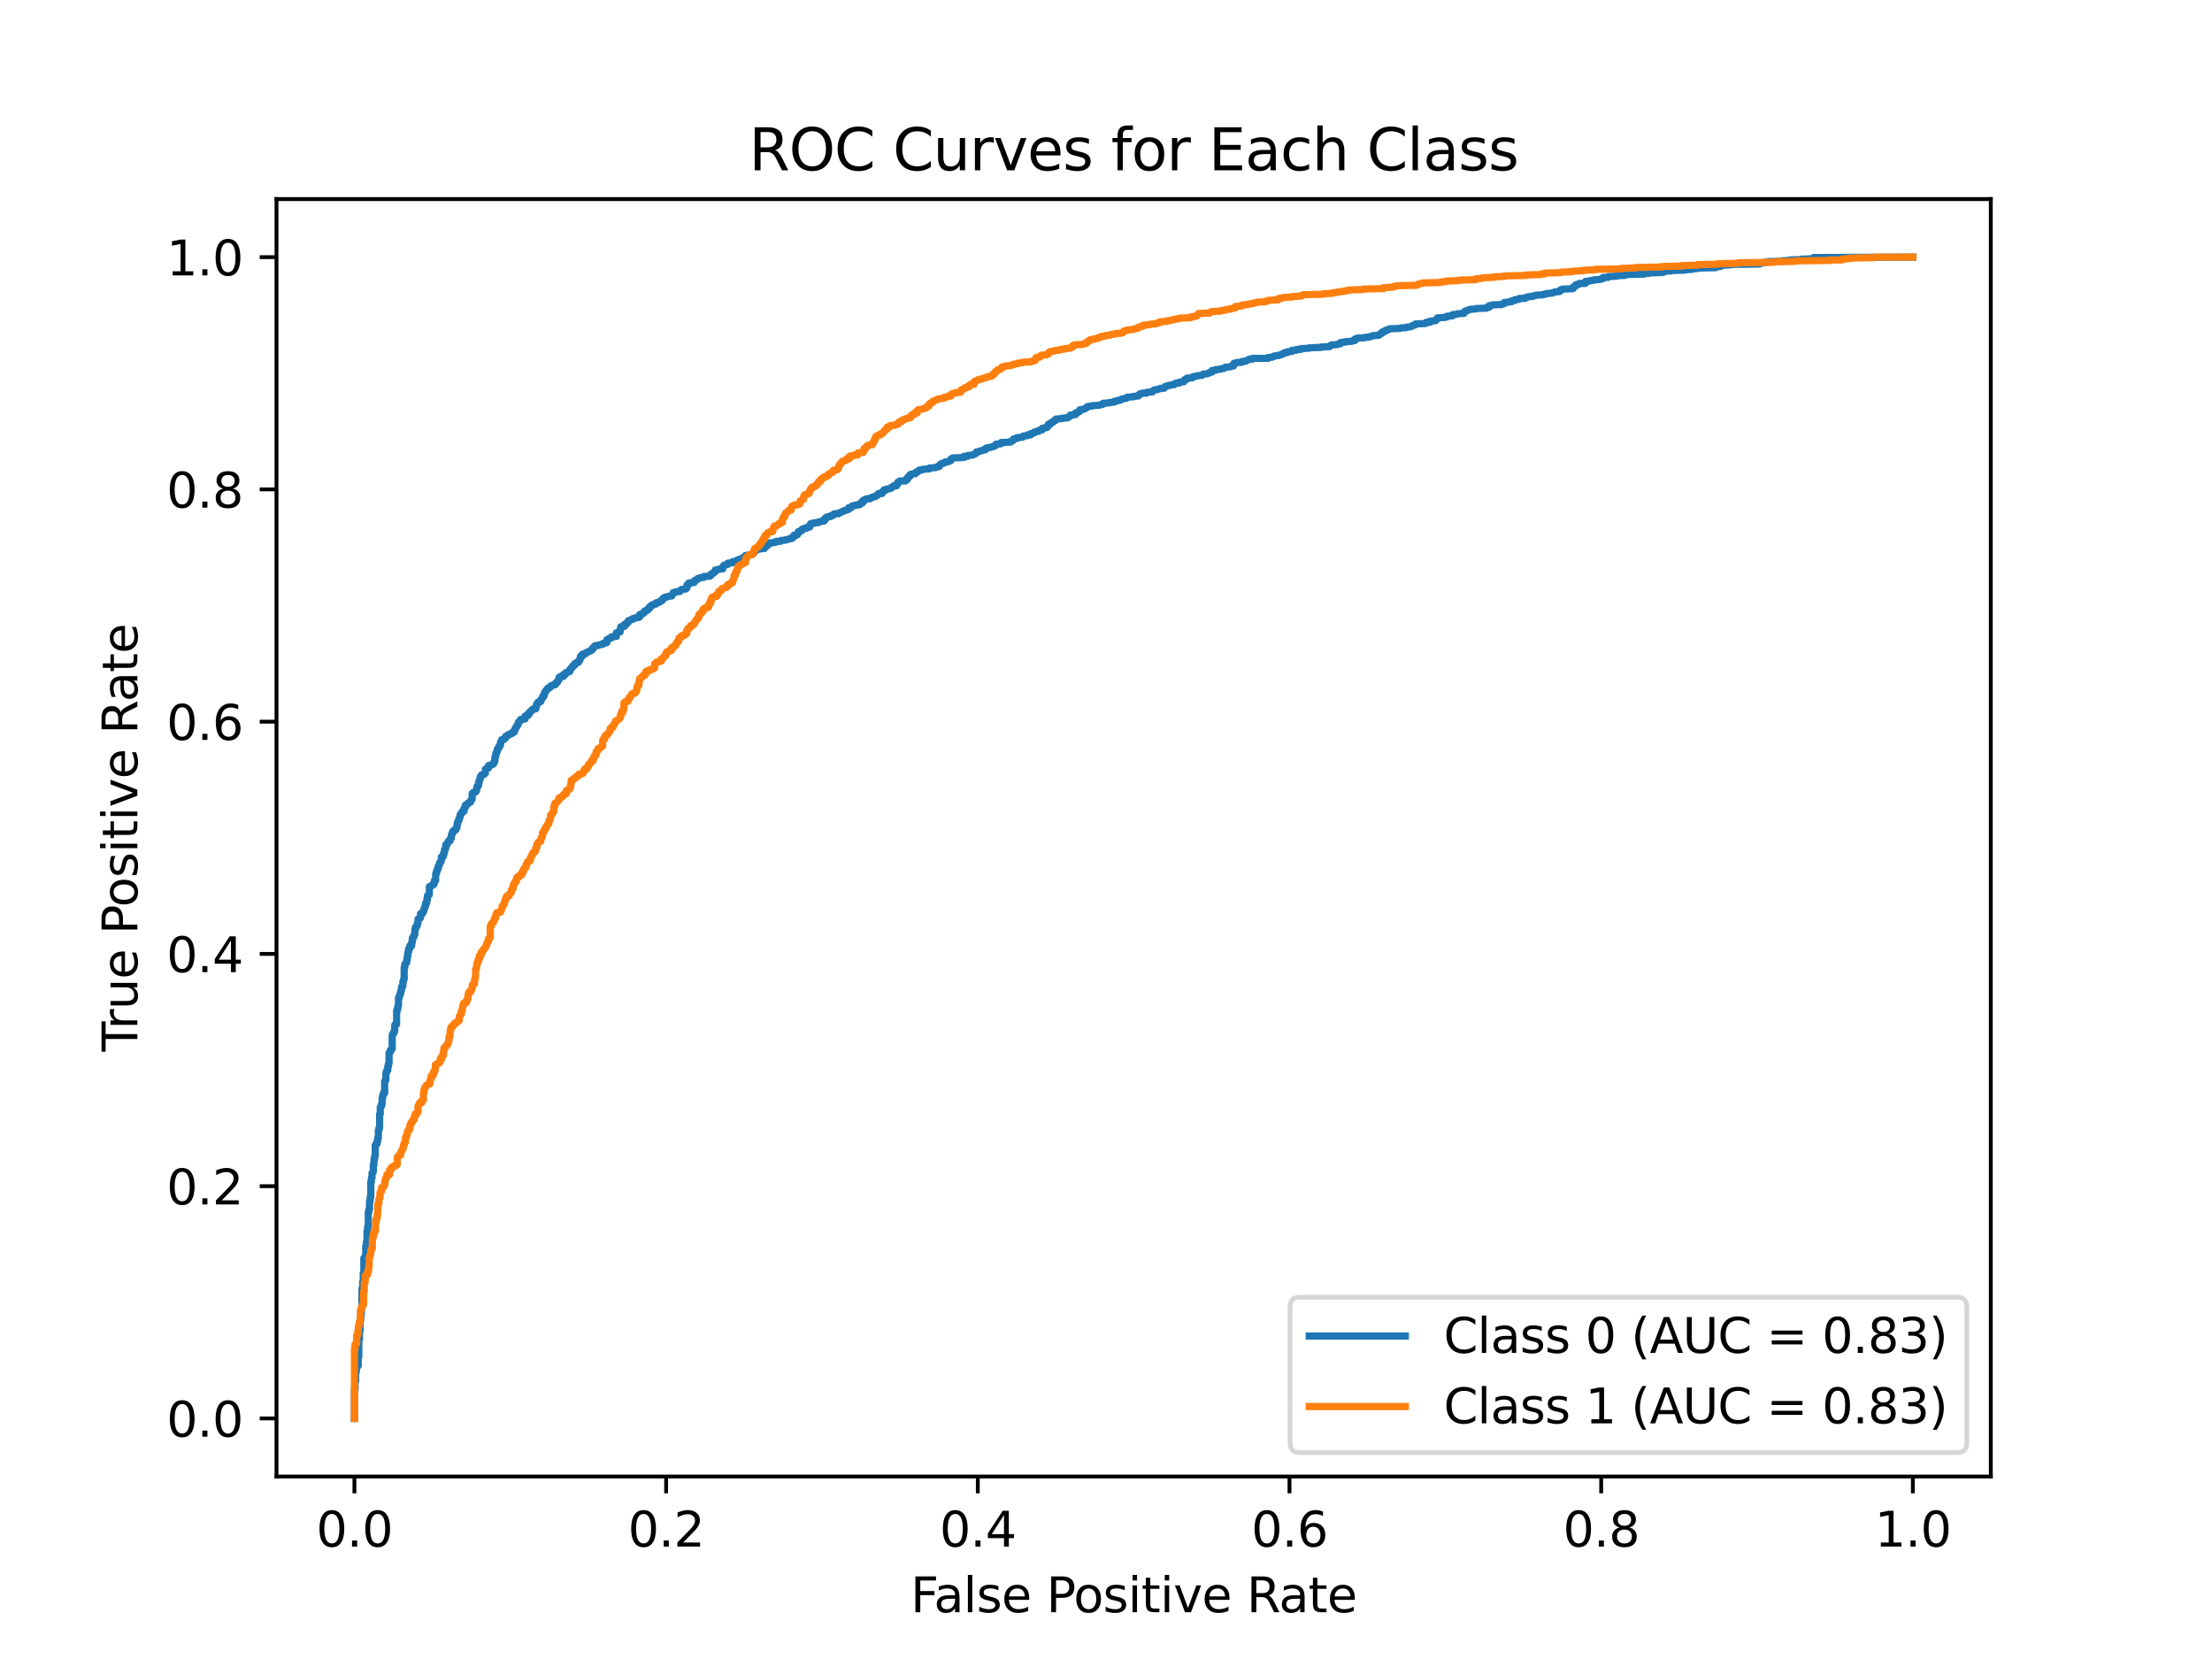 <?xml version="1.0" encoding="utf-8" standalone="no"?>
<!DOCTYPE svg PUBLIC "-//W3C//DTD SVG 1.1//EN"
  "http://www.w3.org/Graphics/SVG/1.1/DTD/svg11.dtd">
<svg xmlns:xlink="http://www.w3.org/1999/xlink" width="460.8pt" height="345.6pt" viewBox="0 0 460.8 345.6" xmlns="http://www.w3.org/2000/svg" version="1.1">
 <defs>
  <style type="text/css">*{stroke-linejoin: round; stroke-linecap: butt}</style>
 </defs>
 <g id="figure_1">
  <g id="patch_1">
   <path d="M 0 345.6 
L 460.8 345.6 
L 460.8 0 
L 0 0 
z
" style="fill: #ffffff"/>
  </g>
  <g id="axes_1">
   <g id="patch_2">
    <path d="M 57.6 307.584 
L 414.72 307.584 
L 414.72 41.472 
L 57.6 41.472 
z
" style="fill: #ffffff"/>
   </g>
   <g id="matplotlib.axis_1">
    <g id="xtick_1">
     <g id="line2d_1">
      <defs>
       <path id="m2fbc6ed3a4" d="M 0 0 
L 0 3.5 
" style="stroke: #000000; stroke-width: 0.8"/>
      </defs>
      <g>
       <use xlink:href="#m2fbc6ed3a4" x="73.833" y="307.584" style="stroke: #000000; stroke-width: 0.8"/>
      </g>
     </g>
     <g id="text_1">
      <!-- 0.0 -->
      <g transform="translate(65.881 322.182)scale(0.1 -0.1)">
       <defs>
        <path id="DejaVuSans-30" d="M 2034 4250 
Q 1547 4250 1301 3770 
Q 1056 3291 1056 2328 
Q 1056 1369 1301 889 
Q 1547 409 2034 409 
Q 2525 409 2770 889 
Q 3016 1369 3016 2328 
Q 3016 3291 2770 3770 
Q 2525 4250 2034 4250 
z
M 2034 4750 
Q 2819 4750 3233 4129 
Q 3647 3509 3647 2328 
Q 3647 1150 3233 529 
Q 2819 -91 2034 -91 
Q 1250 -91 836 529 
Q 422 1150 422 2328 
Q 422 3509 836 4129 
Q 1250 4750 2034 4750 
z
" transform="scale(0.016)"/>
        <path id="DejaVuSans-2e" d="M 684 794 
L 1344 794 
L 1344 0 
L 684 0 
L 684 794 
z
" transform="scale(0.016)"/>
       </defs>
       <use xlink:href="#DejaVuSans-30"/>
       <use xlink:href="#DejaVuSans-2e" x="63.623"/>
       <use xlink:href="#DejaVuSans-30" x="95.41"/>
      </g>
     </g>
    </g>
    <g id="xtick_2">
     <g id="line2d_2">
      <g>
       <use xlink:href="#m2fbc6ed3a4" x="138.764" y="307.584" style="stroke: #000000; stroke-width: 0.8"/>
      </g>
     </g>
     <g id="text_2">
      <!-- 0.2 -->
      <g transform="translate(130.812 322.182)scale(0.1 -0.1)">
       <defs>
        <path id="DejaVuSans-32" d="M 1228 531 
L 3431 531 
L 3431 0 
L 469 0 
L 469 531 
Q 828 903 1448 1529 
Q 2069 2156 2228 2338 
Q 2531 2678 2651 2914 
Q 2772 3150 2772 3378 
Q 2772 3750 2511 3984 
Q 2250 4219 1831 4219 
Q 1534 4219 1204 4116 
Q 875 4013 500 3803 
L 500 4441 
Q 881 4594 1212 4672 
Q 1544 4750 1819 4750 
Q 2544 4750 2975 4387 
Q 3406 4025 3406 3419 
Q 3406 3131 3298 2873 
Q 3191 2616 2906 2266 
Q 2828 2175 2409 1742 
Q 1991 1309 1228 531 
z
" transform="scale(0.016)"/>
       </defs>
       <use xlink:href="#DejaVuSans-30"/>
       <use xlink:href="#DejaVuSans-2e" x="63.623"/>
       <use xlink:href="#DejaVuSans-32" x="95.41"/>
      </g>
     </g>
    </g>
    <g id="xtick_3">
     <g id="line2d_3">
      <g>
       <use xlink:href="#m2fbc6ed3a4" x="203.695" y="307.584" style="stroke: #000000; stroke-width: 0.8"/>
      </g>
     </g>
     <g id="text_3">
      <!-- 0.4 -->
      <g transform="translate(195.743 322.182)scale(0.1 -0.1)">
       <defs>
        <path id="DejaVuSans-34" d="M 2419 4116 
L 825 1625 
L 2419 1625 
L 2419 4116 
z
M 2253 4666 
L 3047 4666 
L 3047 1625 
L 3713 1625 
L 3713 1100 
L 3047 1100 
L 3047 0 
L 2419 0 
L 2419 1100 
L 313 1100 
L 313 1709 
L 2253 4666 
z
" transform="scale(0.016)"/>
       </defs>
       <use xlink:href="#DejaVuSans-30"/>
       <use xlink:href="#DejaVuSans-2e" x="63.623"/>
       <use xlink:href="#DejaVuSans-34" x="95.41"/>
      </g>
     </g>
    </g>
    <g id="xtick_4">
     <g id="line2d_4">
      <g>
       <use xlink:href="#m2fbc6ed3a4" x="268.625" y="307.584" style="stroke: #000000; stroke-width: 0.8"/>
      </g>
     </g>
     <g id="text_4">
      <!-- 0.6 -->
      <g transform="translate(260.674 322.182)scale(0.1 -0.1)">
       <defs>
        <path id="DejaVuSans-36" d="M 2113 2584 
Q 1688 2584 1439 2293 
Q 1191 2003 1191 1497 
Q 1191 994 1439 701 
Q 1688 409 2113 409 
Q 2538 409 2786 701 
Q 3034 994 3034 1497 
Q 3034 2003 2786 2293 
Q 2538 2584 2113 2584 
z
M 3366 4563 
L 3366 3988 
Q 3128 4100 2886 4159 
Q 2644 4219 2406 4219 
Q 1781 4219 1451 3797 
Q 1122 3375 1075 2522 
Q 1259 2794 1537 2939 
Q 1816 3084 2150 3084 
Q 2853 3084 3261 2657 
Q 3669 2231 3669 1497 
Q 3669 778 3244 343 
Q 2819 -91 2113 -91 
Q 1303 -91 875 529 
Q 447 1150 447 2328 
Q 447 3434 972 4092 
Q 1497 4750 2381 4750 
Q 2619 4750 2861 4703 
Q 3103 4656 3366 4563 
z
" transform="scale(0.016)"/>
       </defs>
       <use xlink:href="#DejaVuSans-30"/>
       <use xlink:href="#DejaVuSans-2e" x="63.623"/>
       <use xlink:href="#DejaVuSans-36" x="95.41"/>
      </g>
     </g>
    </g>
    <g id="xtick_5">
     <g id="line2d_5">
      <g>
       <use xlink:href="#m2fbc6ed3a4" x="333.556" y="307.584" style="stroke: #000000; stroke-width: 0.8"/>
      </g>
     </g>
     <g id="text_5">
      <!-- 0.8 -->
      <g transform="translate(325.605 322.182)scale(0.1 -0.1)">
       <defs>
        <path id="DejaVuSans-38" d="M 2034 2216 
Q 1584 2216 1326 1975 
Q 1069 1734 1069 1313 
Q 1069 891 1326 650 
Q 1584 409 2034 409 
Q 2484 409 2743 651 
Q 3003 894 3003 1313 
Q 3003 1734 2745 1975 
Q 2488 2216 2034 2216 
z
M 1403 2484 
Q 997 2584 770 2862 
Q 544 3141 544 3541 
Q 544 4100 942 4425 
Q 1341 4750 2034 4750 
Q 2731 4750 3128 4425 
Q 3525 4100 3525 3541 
Q 3525 3141 3298 2862 
Q 3072 2584 2669 2484 
Q 3125 2378 3379 2068 
Q 3634 1759 3634 1313 
Q 3634 634 3220 271 
Q 2806 -91 2034 -91 
Q 1263 -91 848 271 
Q 434 634 434 1313 
Q 434 1759 690 2068 
Q 947 2378 1403 2484 
z
M 1172 3481 
Q 1172 3119 1398 2916 
Q 1625 2713 2034 2713 
Q 2441 2713 2670 2916 
Q 2900 3119 2900 3481 
Q 2900 3844 2670 4047 
Q 2441 4250 2034 4250 
Q 1625 4250 1398 4047 
Q 1172 3844 1172 3481 
z
" transform="scale(0.016)"/>
       </defs>
       <use xlink:href="#DejaVuSans-30"/>
       <use xlink:href="#DejaVuSans-2e" x="63.623"/>
       <use xlink:href="#DejaVuSans-38" x="95.41"/>
      </g>
     </g>
    </g>
    <g id="xtick_6">
     <g id="line2d_6">
      <g>
       <use xlink:href="#m2fbc6ed3a4" x="398.487" y="307.584" style="stroke: #000000; stroke-width: 0.8"/>
      </g>
     </g>
     <g id="text_6">
      <!-- 1.0 -->
      <g transform="translate(390.536 322.182)scale(0.1 -0.1)">
       <defs>
        <path id="DejaVuSans-31" d="M 794 531 
L 1825 531 
L 1825 4091 
L 703 3866 
L 703 4441 
L 1819 4666 
L 2450 4666 
L 2450 531 
L 3481 531 
L 3481 0 
L 794 0 
L 794 531 
z
" transform="scale(0.016)"/>
       </defs>
       <use xlink:href="#DejaVuSans-31"/>
       <use xlink:href="#DejaVuSans-2e" x="63.623"/>
       <use xlink:href="#DejaVuSans-30" x="95.41"/>
      </g>
     </g>
    </g>
    <g id="text_7">
     <!-- False Positive Rate -->
     <g transform="translate(189.694 335.861)scale(0.1 -0.1)">
      <defs>
       <path id="DejaVuSans-46" d="M 628 4666 
L 3309 4666 
L 3309 4134 
L 1259 4134 
L 1259 2759 
L 3109 2759 
L 3109 2228 
L 1259 2228 
L 1259 0 
L 628 0 
L 628 4666 
z
" transform="scale(0.016)"/>
       <path id="DejaVuSans-61" d="M 2194 1759 
Q 1497 1759 1228 1600 
Q 959 1441 959 1056 
Q 959 750 1161 570 
Q 1363 391 1709 391 
Q 2188 391 2477 730 
Q 2766 1069 2766 1631 
L 2766 1759 
L 2194 1759 
z
M 3341 1997 
L 3341 0 
L 2766 0 
L 2766 531 
Q 2569 213 2275 61 
Q 1981 -91 1556 -91 
Q 1019 -91 701 211 
Q 384 513 384 1019 
Q 384 1609 779 1909 
Q 1175 2209 1959 2209 
L 2766 2209 
L 2766 2266 
Q 2766 2663 2505 2880 
Q 2244 3097 1772 3097 
Q 1472 3097 1187 3025 
Q 903 2953 641 2809 
L 641 3341 
Q 956 3463 1253 3523 
Q 1550 3584 1831 3584 
Q 2591 3584 2966 3190 
Q 3341 2797 3341 1997 
z
" transform="scale(0.016)"/>
       <path id="DejaVuSans-6c" d="M 603 4863 
L 1178 4863 
L 1178 0 
L 603 0 
L 603 4863 
z
" transform="scale(0.016)"/>
       <path id="DejaVuSans-73" d="M 2834 3397 
L 2834 2853 
Q 2591 2978 2328 3040 
Q 2066 3103 1784 3103 
Q 1356 3103 1142 2972 
Q 928 2841 928 2578 
Q 928 2378 1081 2264 
Q 1234 2150 1697 2047 
L 1894 2003 
Q 2506 1872 2764 1633 
Q 3022 1394 3022 966 
Q 3022 478 2636 193 
Q 2250 -91 1575 -91 
Q 1294 -91 989 -36 
Q 684 19 347 128 
L 347 722 
Q 666 556 975 473 
Q 1284 391 1588 391 
Q 1994 391 2212 530 
Q 2431 669 2431 922 
Q 2431 1156 2273 1281 
Q 2116 1406 1581 1522 
L 1381 1569 
Q 847 1681 609 1914 
Q 372 2147 372 2553 
Q 372 3047 722 3315 
Q 1072 3584 1716 3584 
Q 2034 3584 2315 3537 
Q 2597 3491 2834 3397 
z
" transform="scale(0.016)"/>
       <path id="DejaVuSans-65" d="M 3597 1894 
L 3597 1613 
L 953 1613 
Q 991 1019 1311 708 
Q 1631 397 2203 397 
Q 2534 397 2845 478 
Q 3156 559 3463 722 
L 3463 178 
Q 3153 47 2828 -22 
Q 2503 -91 2169 -91 
Q 1331 -91 842 396 
Q 353 884 353 1716 
Q 353 2575 817 3079 
Q 1281 3584 2069 3584 
Q 2775 3584 3186 3129 
Q 3597 2675 3597 1894 
z
M 3022 2063 
Q 3016 2534 2758 2815 
Q 2500 3097 2075 3097 
Q 1594 3097 1305 2825 
Q 1016 2553 972 2059 
L 3022 2063 
z
" transform="scale(0.016)"/>
       <path id="DejaVuSans-20" transform="scale(0.016)"/>
       <path id="DejaVuSans-50" d="M 1259 4147 
L 1259 2394 
L 2053 2394 
Q 2494 2394 2734 2622 
Q 2975 2850 2975 3272 
Q 2975 3691 2734 3919 
Q 2494 4147 2053 4147 
L 1259 4147 
z
M 628 4666 
L 2053 4666 
Q 2838 4666 3239 4311 
Q 3641 3956 3641 3272 
Q 3641 2581 3239 2228 
Q 2838 1875 2053 1875 
L 1259 1875 
L 1259 0 
L 628 0 
L 628 4666 
z
" transform="scale(0.016)"/>
       <path id="DejaVuSans-6f" d="M 1959 3097 
Q 1497 3097 1228 2736 
Q 959 2375 959 1747 
Q 959 1119 1226 758 
Q 1494 397 1959 397 
Q 2419 397 2687 759 
Q 2956 1122 2956 1747 
Q 2956 2369 2687 2733 
Q 2419 3097 1959 3097 
z
M 1959 3584 
Q 2709 3584 3137 3096 
Q 3566 2609 3566 1747 
Q 3566 888 3137 398 
Q 2709 -91 1959 -91 
Q 1206 -91 779 398 
Q 353 888 353 1747 
Q 353 2609 779 3096 
Q 1206 3584 1959 3584 
z
" transform="scale(0.016)"/>
       <path id="DejaVuSans-69" d="M 603 3500 
L 1178 3500 
L 1178 0 
L 603 0 
L 603 3500 
z
M 603 4863 
L 1178 4863 
L 1178 4134 
L 603 4134 
L 603 4863 
z
" transform="scale(0.016)"/>
       <path id="DejaVuSans-74" d="M 1172 4494 
L 1172 3500 
L 2356 3500 
L 2356 3053 
L 1172 3053 
L 1172 1153 
Q 1172 725 1289 603 
Q 1406 481 1766 481 
L 2356 481 
L 2356 0 
L 1766 0 
Q 1100 0 847 248 
Q 594 497 594 1153 
L 594 3053 
L 172 3053 
L 172 3500 
L 594 3500 
L 594 4494 
L 1172 4494 
z
" transform="scale(0.016)"/>
       <path id="DejaVuSans-76" d="M 191 3500 
L 800 3500 
L 1894 563 
L 2988 3500 
L 3597 3500 
L 2284 0 
L 1503 0 
L 191 3500 
z
" transform="scale(0.016)"/>
       <path id="DejaVuSans-52" d="M 2841 2188 
Q 3044 2119 3236 1894 
Q 3428 1669 3622 1275 
L 4263 0 
L 3584 0 
L 2988 1197 
Q 2756 1666 2539 1819 
Q 2322 1972 1947 1972 
L 1259 1972 
L 1259 0 
L 628 0 
L 628 4666 
L 2053 4666 
Q 2853 4666 3247 4331 
Q 3641 3997 3641 3322 
Q 3641 2881 3436 2590 
Q 3231 2300 2841 2188 
z
M 1259 4147 
L 1259 2491 
L 2053 2491 
Q 2509 2491 2742 2702 
Q 2975 2913 2975 3322 
Q 2975 3731 2742 3939 
Q 2509 4147 2053 4147 
L 1259 4147 
z
" transform="scale(0.016)"/>
      </defs>
      <use xlink:href="#DejaVuSans-46"/>
      <use xlink:href="#DejaVuSans-61" x="48.395"/>
      <use xlink:href="#DejaVuSans-6c" x="109.674"/>
      <use xlink:href="#DejaVuSans-73" x="137.457"/>
      <use xlink:href="#DejaVuSans-65" x="189.557"/>
      <use xlink:href="#DejaVuSans-20" x="251.08"/>
      <use xlink:href="#DejaVuSans-50" x="282.867"/>
      <use xlink:href="#DejaVuSans-6f" x="339.545"/>
      <use xlink:href="#DejaVuSans-73" x="400.727"/>
      <use xlink:href="#DejaVuSans-69" x="452.826"/>
      <use xlink:href="#DejaVuSans-74" x="480.609"/>
      <use xlink:href="#DejaVuSans-69" x="519.818"/>
      <use xlink:href="#DejaVuSans-76" x="547.602"/>
      <use xlink:href="#DejaVuSans-65" x="606.781"/>
      <use xlink:href="#DejaVuSans-20" x="668.305"/>
      <use xlink:href="#DejaVuSans-52" x="700.092"/>
      <use xlink:href="#DejaVuSans-61" x="767.324"/>
      <use xlink:href="#DejaVuSans-74" x="828.604"/>
      <use xlink:href="#DejaVuSans-65" x="867.812"/>
     </g>
    </g>
   </g>
   <g id="matplotlib.axis_2">
    <g id="ytick_1">
     <g id="line2d_7">
      <defs>
       <path id="m94eb58acbf" d="M 0 0 
L -3.5 0 
" style="stroke: #000000; stroke-width: 0.8"/>
      </defs>
      <g>
       <use xlink:href="#m94eb58acbf" x="57.6" y="295.488" style="stroke: #000000; stroke-width: 0.8"/>
      </g>
     </g>
     <g id="text_8">
      <!-- 0.0 -->
      <g transform="translate(34.697 299.287)scale(0.1 -0.1)">
       <use xlink:href="#DejaVuSans-30"/>
       <use xlink:href="#DejaVuSans-2e" x="63.623"/>
       <use xlink:href="#DejaVuSans-30" x="95.41"/>
      </g>
     </g>
    </g>
    <g id="ytick_2">
     <g id="line2d_8">
      <g>
       <use xlink:href="#m94eb58acbf" x="57.6" y="247.104" style="stroke: #000000; stroke-width: 0.8"/>
      </g>
     </g>
     <g id="text_9">
      <!-- 0.2 -->
      <g transform="translate(34.697 250.903)scale(0.1 -0.1)">
       <use xlink:href="#DejaVuSans-30"/>
       <use xlink:href="#DejaVuSans-2e" x="63.623"/>
       <use xlink:href="#DejaVuSans-32" x="95.41"/>
      </g>
     </g>
    </g>
    <g id="ytick_3">
     <g id="line2d_9">
      <g>
       <use xlink:href="#m94eb58acbf" x="57.6" y="198.72" style="stroke: #000000; stroke-width: 0.8"/>
      </g>
     </g>
     <g id="text_10">
      <!-- 0.4 -->
      <g transform="translate(34.697 202.519)scale(0.1 -0.1)">
       <use xlink:href="#DejaVuSans-30"/>
       <use xlink:href="#DejaVuSans-2e" x="63.623"/>
       <use xlink:href="#DejaVuSans-34" x="95.41"/>
      </g>
     </g>
    </g>
    <g id="ytick_4">
     <g id="line2d_10">
      <g>
       <use xlink:href="#m94eb58acbf" x="57.6" y="150.336" style="stroke: #000000; stroke-width: 0.8"/>
      </g>
     </g>
     <g id="text_11">
      <!-- 0.6 -->
      <g transform="translate(34.697 154.135)scale(0.1 -0.1)">
       <use xlink:href="#DejaVuSans-30"/>
       <use xlink:href="#DejaVuSans-2e" x="63.623"/>
       <use xlink:href="#DejaVuSans-36" x="95.41"/>
      </g>
     </g>
    </g>
    <g id="ytick_5">
     <g id="line2d_11">
      <g>
       <use xlink:href="#m94eb58acbf" x="57.6" y="101.952" style="stroke: #000000; stroke-width: 0.8"/>
      </g>
     </g>
     <g id="text_12">
      <!-- 0.8 -->
      <g transform="translate(34.697 105.751)scale(0.1 -0.1)">
       <use xlink:href="#DejaVuSans-30"/>
       <use xlink:href="#DejaVuSans-2e" x="63.623"/>
       <use xlink:href="#DejaVuSans-38" x="95.41"/>
      </g>
     </g>
    </g>
    <g id="ytick_6">
     <g id="line2d_12">
      <g>
       <use xlink:href="#m94eb58acbf" x="57.6" y="53.568" style="stroke: #000000; stroke-width: 0.8"/>
      </g>
     </g>
     <g id="text_13">
      <!-- 1.0 -->
      <g transform="translate(34.697 57.367)scale(0.1 -0.1)">
       <use xlink:href="#DejaVuSans-31"/>
       <use xlink:href="#DejaVuSans-2e" x="63.623"/>
       <use xlink:href="#DejaVuSans-30" x="95.41"/>
      </g>
     </g>
    </g>
    <g id="text_14">
     <!-- True Positive Rate -->
     <g transform="translate(28.617 219.058)rotate(-90)scale(0.1 -0.1)">
      <defs>
       <path id="DejaVuSans-54" d="M -19 4666 
L 3928 4666 
L 3928 4134 
L 2272 4134 
L 2272 0 
L 1638 0 
L 1638 4134 
L -19 4134 
L -19 4666 
z
" transform="scale(0.016)"/>
       <path id="DejaVuSans-72" d="M 2631 2963 
Q 2534 3019 2420 3045 
Q 2306 3072 2169 3072 
Q 1681 3072 1420 2755 
Q 1159 2438 1159 1844 
L 1159 0 
L 581 0 
L 581 3500 
L 1159 3500 
L 1159 2956 
Q 1341 3275 1631 3429 
Q 1922 3584 2338 3584 
Q 2397 3584 2469 3576 
Q 2541 3569 2628 3553 
L 2631 2963 
z
" transform="scale(0.016)"/>
       <path id="DejaVuSans-75" d="M 544 1381 
L 544 3500 
L 1119 3500 
L 1119 1403 
Q 1119 906 1312 657 
Q 1506 409 1894 409 
Q 2359 409 2629 706 
Q 2900 1003 2900 1516 
L 2900 3500 
L 3475 3500 
L 3475 0 
L 2900 0 
L 2900 538 
Q 2691 219 2414 64 
Q 2138 -91 1772 -91 
Q 1169 -91 856 284 
Q 544 659 544 1381 
z
M 1991 3584 
L 1991 3584 
z
" transform="scale(0.016)"/>
      </defs>
      <use xlink:href="#DejaVuSans-54"/>
      <use xlink:href="#DejaVuSans-72" x="46.334"/>
      <use xlink:href="#DejaVuSans-75" x="87.447"/>
      <use xlink:href="#DejaVuSans-65" x="150.826"/>
      <use xlink:href="#DejaVuSans-20" x="212.35"/>
      <use xlink:href="#DejaVuSans-50" x="244.137"/>
      <use xlink:href="#DejaVuSans-6f" x="300.814"/>
      <use xlink:href="#DejaVuSans-73" x="361.996"/>
      <use xlink:href="#DejaVuSans-69" x="414.096"/>
      <use xlink:href="#DejaVuSans-74" x="441.879"/>
      <use xlink:href="#DejaVuSans-69" x="481.088"/>
      <use xlink:href="#DejaVuSans-76" x="508.871"/>
      <use xlink:href="#DejaVuSans-65" x="568.051"/>
      <use xlink:href="#DejaVuSans-20" x="629.574"/>
      <use xlink:href="#DejaVuSans-52" x="661.361"/>
      <use xlink:href="#DejaVuSans-61" x="728.594"/>
      <use xlink:href="#DejaVuSans-74" x="789.873"/>
      <use xlink:href="#DejaVuSans-65" x="829.082"/>
     </g>
    </g>
   </g>
   <g id="line2d_13">
    <path d="M 73.833 295.488 
L 73.833 289.501 
L 73.964 289.501 
L 73.964 287.73 
L 74.095 287.73 
L 74.095 285.791 
L 74.226 285.791 
L 74.226 284.948 
L 74.357 284.948 
L 74.357 284.526 
L 74.62 284.526 
L 74.62 282.671 
L 74.751 282.671 
L 74.751 279.045 
L 74.882 279.045 
L 74.882 277.19 
L 75.013 277.19 
L 75.013 274.998 
L 75.144 274.998 
L 75.144 273.902 
L 75.276 273.902 
L 75.276 272.637 
L 75.407 272.637 
L 75.407 268.421 
L 75.538 268.421 
L 75.538 266.987 
L 75.669 266.987 
L 75.669 265.216 
L 75.8 265.216 
L 75.8 262.096 
L 76.063 262.012 
L 76.063 261.675 
L 76.194 261.675 
L 76.194 259.567 
L 76.325 259.567 
L 76.325 258.724 
L 76.456 258.724 
L 76.456 256.531 
L 76.587 256.531 
L 76.587 255.519 
L 76.719 255.519 
L 76.719 252.484 
L 76.85 252.484 
L 76.85 251.893 
L 76.981 251.893 
L 76.981 250.207 
L 77.112 250.207 
L 77.112 249.364 
L 77.243 249.364 
L 77.243 246.16 
L 77.374 246.16 
L 77.374 245.316 
L 77.506 245.316 
L 77.506 244.305 
L 77.637 244.305 
L 77.637 244.136 
L 77.768 244.136 
L 77.768 242.618 
L 77.899 242.618 
L 77.899 241.522 
L 78.03 241.522 
L 78.03 240.847 
L 78.161 240.847 
L 78.161 238.571 
L 78.293 238.571 
L 78.293 238.318 
L 78.555 238.318 
L 78.555 237.727 
L 78.686 237.727 
L 78.686 237.053 
L 78.817 237.053 
L 78.817 235.451 
L 78.948 235.451 
L 78.948 234.945 
L 79.08 234.945 
L 79.08 232.078 
L 79.211 232.078 
L 79.211 230.644 
L 79.342 230.644 
L 79.342 230.476 
L 79.473 230.476 
L 79.473 229.97 
L 79.604 229.97 
L 79.604 228.705 
L 79.736 228.705 
L 79.736 228.115 
L 79.867 228.115 
L 79.867 227.693 
L 80.129 227.693 
L 80.129 225.248 
L 80.26 225.248 
L 80.26 224.995 
L 80.391 224.995 
L 80.391 223.477 
L 80.523 223.477 
L 80.523 223.055 
L 80.785 222.971 
L 80.785 222.128 
L 80.916 222.128 
L 80.916 221.538 
L 81.047 221.538 
L 81.047 219.345 
L 81.178 219.345 
L 81.178 219.177 
L 81.31 219.177 
L 81.31 218.755 
L 81.572 218.671 
L 81.572 218.502 
L 81.703 218.502 
L 81.703 215.635 
L 81.834 215.635 
L 81.834 215.298 
L 81.965 215.298 
L 81.965 215.129 
L 82.097 215.129 
L 82.097 214.792 
L 82.228 214.792 
L 82.228 213.527 
L 82.359 213.527 
L 82.359 213.358 
L 82.621 213.358 
L 82.621 210.576 
L 82.753 210.576 
L 82.753 210.154 
L 82.884 210.154 
L 82.884 209.479 
L 83.015 209.479 
L 83.015 207.877 
L 83.146 207.877 
L 83.146 207.54 
L 83.277 207.54 
L 83.277 207.203 
L 83.408 207.203 
L 83.408 206.697 
L 83.54 206.697 
L 83.54 206.191 
L 83.671 206.191 
L 83.671 205.516 
L 83.933 205.432 
L 83.933 204.42 
L 84.064 204.42 
L 84.064 203.999 
L 84.195 203.999 
L 84.195 201.553 
L 84.327 201.553 
L 84.327 200.879 
L 84.458 200.879 
L 84.458 200.71 
L 84.589 200.71 
L 84.589 200.541 
L 84.72 200.541 
L 84.72 199.951 
L 84.851 199.951 
L 84.851 199.108 
L 84.982 199.108 
L 84.982 198.349 
L 85.114 198.349 
L 85.114 197.674 
L 85.376 197.59 
L 85.376 197 
L 85.77 197 
L 85.77 196.241 
L 85.901 196.241 
L 85.901 195.398 
L 86.163 195.313 
L 86.163 194.976 
L 86.294 194.976 
L 86.294 194.639 
L 86.425 194.639 
L 86.425 193.627 
L 86.557 193.627 
L 86.557 193.121 
L 86.819 193.037 
L 86.819 192.784 
L 86.95 192.784 
L 86.95 192.278 
L 87.081 192.278 
L 87.081 191.435 
L 87.475 191.35 
L 87.475 191.182 
L 87.606 191.182 
L 87.606 190.338 
L 87.999 190.338 
L 87.999 190.085 
L 88.131 190.085 
L 88.131 189.832 
L 88.262 189.832 
L 88.262 189.495 
L 88.393 189.495 
L 88.393 189.074 
L 88.524 189.074 
L 88.524 188.736 
L 88.655 188.736 
L 88.655 188.146 
L 88.918 188.062 
L 88.918 187.303 
L 89.049 187.303 
L 89.049 186.544 
L 89.311 186.46 
L 89.311 186.375 
L 89.442 186.375 
L 89.442 184.689 
L 89.836 184.604 
L 89.836 184.52 
L 90.098 184.436 
L 90.098 184.267 
L 90.361 184.267 
L 90.361 184.014 
L 90.492 184.014 
L 90.492 183.424 
L 90.754 183.424 
L 90.754 182.075 
L 90.885 182.075 
L 90.885 181.653 
L 91.016 181.653 
L 91.016 181.232 
L 91.148 181.232 
L 91.148 180.979 
L 91.279 180.979 
L 91.279 180.473 
L 91.41 180.473 
L 91.41 180.304 
L 91.541 180.304 
L 91.541 179.798 
L 91.672 179.798 
L 91.672 179.629 
L 91.804 179.629 
L 91.804 179.377 
L 91.935 179.377 
L 91.935 178.533 
L 92.328 178.449 
L 92.328 178.027 
L 92.459 178.027 
L 92.459 177.606 
L 92.591 177.606 
L 92.591 177.016 
L 92.722 177.016 
L 92.722 176.763 
L 92.853 176.763 
L 92.853 176.004 
L 93.115 176.004 
L 93.115 175.751 
L 93.246 175.751 
L 93.246 175.498 
L 93.378 175.498 
L 93.378 175.245 
L 93.771 175.16 
L 93.771 174.739 
L 93.902 174.739 
L 93.902 174.57 
L 94.033 174.57 
L 94.033 173.896 
L 94.165 173.896 
L 94.165 173.558 
L 94.296 173.558 
L 94.296 173.221 
L 94.427 173.221 
L 94.427 173.052 
L 94.689 173.052 
L 94.689 172.884 
L 94.952 172.884 
L 94.952 172.631 
L 95.083 172.631 
L 95.083 172.293 
L 95.214 172.293 
L 95.214 171.619 
L 95.345 171.619 
L 95.345 171.113 
L 95.476 171.113 
L 95.476 170.944 
L 95.608 170.944 
L 95.608 170.523 
L 95.739 170.523 
L 95.739 170.185 
L 95.87 170.185 
L 95.87 169.679 
L 96.001 169.679 
L 96.001 169.511 
L 96.132 169.511 
L 96.132 169.342 
L 96.263 169.342 
L 96.263 169.089 
L 96.657 169.005 
L 96.657 168.415 
L 96.788 168.415 
L 96.788 168.246 
L 96.919 168.246 
L 96.919 167.74 
L 97.182 167.74 
L 97.182 167.571 
L 97.444 167.487 
L 97.444 167.403 
L 97.575 167.403 
L 97.575 167.234 
L 97.969 167.15 
L 97.969 166.981 
L 98.1 166.981 
L 98.1 166.644 
L 98.231 166.644 
L 98.231 166.475 
L 98.362 166.475 
L 98.362 165.295 
L 98.493 165.295 
L 98.493 165.126 
L 99.018 165.042 
L 99.018 164.873 
L 99.149 164.873 
L 99.149 164.704 
L 99.28 164.704 
L 99.28 164.114 
L 99.412 164.114 
L 99.412 163.777 
L 99.674 163.693 
L 99.674 163.102 
L 99.805 163.102 
L 99.805 162.596 
L 99.936 162.596 
L 99.936 162.259 
L 100.067 162.259 
L 100.067 161.753 
L 100.199 161.753 
L 100.199 161.585 
L 100.33 161.585 
L 100.33 161.416 
L 100.854 161.332 
L 100.854 161.163 
L 101.117 161.079 
L 101.117 160.235 
L 101.379 160.151 
L 101.379 160.067 
L 101.773 159.982 
L 101.773 159.477 
L 102.297 159.392 
L 102.297 159.308 
L 102.56 159.308 
L 102.56 159.139 
L 102.822 159.139 
L 102.822 158.886 
L 102.953 158.886 
L 102.953 158.633 
L 103.084 158.633 
L 103.084 157.79 
L 103.216 157.79 
L 103.216 157.284 
L 103.347 157.284 
L 103.347 156.778 
L 103.478 156.778 
L 103.478 156.525 
L 103.609 156.525 
L 103.609 156.019 
L 103.871 155.935 
L 103.871 155.598 
L 104.134 155.513 
L 104.134 155.176 
L 104.265 155.176 
L 104.265 154.586 
L 104.396 154.586 
L 104.396 154.333 
L 104.527 154.333 
L 104.527 154.08 
L 105.052 153.996 
L 105.052 153.827 
L 105.314 153.743 
L 105.314 153.405 
L 105.708 153.321 
L 105.708 153.152 
L 105.97 153.152 
L 105.97 152.984 
L 106.495 152.899 
L 106.495 152.731 
L 106.757 152.731 
L 106.757 152.562 
L 107.151 152.478 
L 107.151 152.056 
L 107.282 152.056 
L 107.282 151.803 
L 107.413 151.803 
L 107.413 151.55 
L 107.544 151.55 
L 107.544 151.382 
L 107.676 151.382 
L 107.676 151.129 
L 107.807 151.129 
L 107.807 150.96 
L 107.938 150.96 
L 107.938 150.538 
L 108.069 150.538 
L 108.069 150.37 
L 108.2 150.37 
L 108.2 150.201 
L 108.463 150.117 
L 108.463 149.864 
L 109.381 149.779 
L 109.381 149.189 
L 109.643 149.105 
L 109.643 149.021 
L 110.037 149.021 
L 110.037 148.683 
L 110.299 148.683 
L 110.299 148.346 
L 110.561 148.262 
L 110.561 148.177 
L 110.692 148.177 
L 110.692 148.009 
L 110.824 148.009 
L 110.824 147.84 
L 111.086 147.84 
L 111.086 147.671 
L 111.611 147.671 
L 111.611 147.25 
L 111.742 147.25 
L 111.742 146.744 
L 112.004 146.66 
L 112.004 146.322 
L 112.267 146.322 
L 112.267 146.154 
L 112.66 146.154 
L 112.66 145.816 
L 112.791 145.816 
L 112.791 145.563 
L 112.922 145.563 
L 112.922 145.395 
L 113.054 145.395 
L 113.054 145.057 
L 113.316 145.057 
L 113.316 144.636 
L 113.447 144.636 
L 113.447 144.214 
L 113.578 144.214 
L 113.578 144.046 
L 113.709 144.046 
L 113.709 143.877 
L 113.841 143.877 
L 113.841 143.708 
L 113.972 143.708 
L 113.972 143.54 
L 114.103 143.54 
L 114.103 143.371 
L 114.497 143.287 
L 114.497 143.202 
L 114.628 143.202 
L 114.628 142.949 
L 114.89 142.865 
L 114.89 142.781 
L 115.546 142.696 
L 115.546 142.612 
L 115.677 142.612 
L 115.677 142.359 
L 115.939 142.359 
L 115.939 142.19 
L 116.071 142.19 
L 116.071 142.022 
L 116.202 142.022 
L 116.202 141.769 
L 116.333 141.769 
L 116.333 141.6 
L 116.464 141.6 
L 116.464 141.094 
L 116.726 141.094 
L 116.726 140.926 
L 117.382 140.926 
L 117.382 140.504 
L 117.776 140.504 
L 117.776 140.251 
L 117.907 140.251 
L 117.907 140.082 
L 118.432 139.998 
L 118.432 139.914 
L 118.694 139.914 
L 118.694 139.492 
L 118.956 139.408 
L 118.956 139.155 
L 119.088 139.155 
L 119.088 138.986 
L 119.35 138.902 
L 119.35 138.649 
L 119.743 138.565 
L 119.743 138.227 
L 120.137 138.143 
L 120.137 137.974 
L 120.531 137.974 
L 120.531 137.721 
L 120.662 137.721 
L 120.662 137.553 
L 120.793 137.553 
L 120.793 137.215 
L 120.924 137.215 
L 120.924 136.71 
L 121.318 136.71 
L 121.318 136.288 
L 121.973 136.204 
L 121.973 136.035 
L 122.236 135.951 
L 122.236 135.866 
L 122.629 135.782 
L 122.629 135.698 
L 123.023 135.613 
L 123.023 135.529 
L 123.285 135.445 
L 123.285 135.192 
L 123.548 135.192 
L 123.548 134.939 
L 123.679 134.939 
L 123.679 134.77 
L 123.941 134.686 
L 123.941 134.517 
L 124.728 134.433 
L 124.728 134.349 
L 125.384 134.264 
L 125.384 134.18 
L 125.646 134.18 
L 125.646 134.011 
L 126.302 133.927 
L 126.302 133.843 
L 126.433 133.843 
L 126.433 133.252 
L 126.696 133.168 
L 126.696 133.084 
L 127.089 132.999 
L 127.089 132.915 
L 127.352 132.915 
L 127.352 132.662 
L 128.401 132.578 
L 128.401 131.819 
L 128.794 131.735 
L 128.794 131.65 
L 129.188 131.65 
L 129.188 131.06 
L 129.319 131.06 
L 129.319 130.554 
L 130.106 130.47 
L 130.106 130.048 
L 130.5 130.048 
L 130.5 129.795 
L 130.762 129.711 
L 130.762 129.627 
L 130.893 129.627 
L 130.893 129.289 
L 131.287 129.205 
L 131.287 129.121 
L 131.811 129.036 
L 131.811 128.868 
L 132.336 128.783 
L 132.336 128.699 
L 133.123 128.615 
L 133.123 128.53 
L 133.254 128.53 
L 133.254 128.024 
L 133.779 127.94 
L 133.779 127.771 
L 134.173 127.687 
L 134.173 127.434 
L 134.304 127.434 
L 134.304 127.265 
L 134.828 127.181 
L 134.828 127.013 
L 134.96 127.013 
L 134.96 126.844 
L 135.222 126.844 
L 135.222 126.507 
L 135.484 126.507 
L 135.484 126.254 
L 135.747 126.169 
L 135.747 126.085 
L 136.009 126.085 
L 136.009 125.916 
L 136.665 125.832 
L 136.665 125.579 
L 137.321 125.495 
L 137.321 125.326 
L 137.714 125.242 
L 137.714 125.073 
L 137.977 125.073 
L 137.977 124.904 
L 138.108 124.904 
L 138.108 124.651 
L 138.501 124.567 
L 138.501 124.399 
L 139.157 124.314 
L 139.157 124.23 
L 139.944 124.146 
L 139.944 123.893 
L 140.075 123.893 
L 140.075 123.724 
L 140.207 123.724 
L 140.207 123.471 
L 140.731 123.387 
L 140.731 123.302 
L 141.649 123.218 
L 141.649 123.049 
L 141.912 122.965 
L 141.912 122.796 
L 142.83 122.712 
L 142.83 122.628 
L 142.961 122.628 
L 142.961 122.459 
L 143.092 122.459 
L 143.092 121.869 
L 143.486 121.785 
L 143.486 121.447 
L 144.535 121.363 
L 144.535 121.279 
L 144.666 121.279 
L 144.666 120.941 
L 145.06 120.857 
L 145.06 120.773 
L 145.322 120.688 
L 145.322 120.52 
L 145.847 120.435 
L 145.847 120.351 
L 146.634 120.267 
L 146.634 120.098 
L 147.946 120.014 
L 147.946 119.761 
L 148.208 119.761 
L 148.208 119.508 
L 148.602 119.424 
L 148.602 119.339 
L 148.733 119.339 
L 148.733 119.171 
L 148.995 119.086 
L 148.995 118.749 
L 149.651 118.665 
L 149.651 118.58 
L 150.569 118.496 
L 150.569 118.074 
L 150.7 118.074 
L 150.7 117.906 
L 150.832 117.906 
L 150.832 117.737 
L 151.356 117.653 
L 151.356 117.568 
L 151.619 117.568 
L 151.619 117.315 
L 152.668 117.231 
L 152.668 116.978 
L 153.455 116.894 
L 153.455 116.725 
L 153.849 116.725 
L 153.849 116.557 
L 154.504 116.472 
L 154.504 116.388 
L 154.636 116.388 
L 154.636 116.219 
L 155.029 116.135 
L 155.029 115.966 
L 155.292 115.882 
L 155.292 115.713 
L 156.21 115.629 
L 156.21 115.545 
L 156.603 115.545 
L 156.603 115.376 
L 156.997 115.292 
L 156.997 115.123 
L 157.128 115.123 
L 157.128 114.786 
L 157.39 114.701 
L 157.39 114.617 
L 157.653 114.617 
L 157.653 114.449 
L 158.44 114.364 
L 158.44 114.28 
L 159.227 114.28 
L 159.227 114.027 
L 159.489 113.943 
L 159.489 113.858 
L 159.751 113.774 
L 159.751 113.521 
L 160.014 113.437 
L 160.014 113.352 
L 160.276 113.352 
L 160.276 113.099 
L 161.325 113.015 
L 161.325 112.931 
L 161.719 112.931 
L 161.719 112.762 
L 162.637 112.762 
L 162.637 112.593 
L 163.687 112.509 
L 163.687 112.425 
L 164.342 112.34 
L 164.342 112.256 
L 164.998 112.172 
L 164.998 111.919 
L 165.392 111.835 
L 165.392 111.497 
L 165.917 111.497 
L 165.917 111.329 
L 166.179 111.329 
L 166.179 111.076 
L 166.31 111.076 
L 166.31 110.738 
L 166.835 110.654 
L 166.835 110.485 
L 167.097 110.485 
L 167.097 110.232 
L 167.491 110.148 
L 167.491 110.064 
L 168.015 110.064 
L 168.015 109.895 
L 168.671 109.811 
L 168.671 109.389 
L 168.934 109.305 
L 168.934 109.052 
L 169.721 108.968 
L 169.721 108.883 
L 170.508 108.883 
L 170.508 108.715 
L 171.164 108.63 
L 171.164 108.546 
L 171.688 108.546 
L 171.688 108.209 
L 171.951 108.209 
L 171.951 107.871 
L 172.213 107.871 
L 172.213 107.703 
L 173 107.618 
L 173 107.45 
L 173.393 107.45 
L 173.393 107.281 
L 173.787 107.197 
L 173.787 107.028 
L 174.705 107.028 
L 174.705 106.86 
L 175.099 106.775 
L 175.099 106.691 
L 175.492 106.607 
L 175.492 106.522 
L 175.886 106.438 
L 175.886 106.354 
L 176.41 106.269 
L 176.41 106.185 
L 176.804 106.101 
L 176.804 105.763 
L 177.329 105.763 
L 177.329 105.595 
L 177.46 105.595 
L 177.46 105.426 
L 177.985 105.342 
L 177.985 105.257 
L 179.034 105.173 
L 179.034 104.92 
L 179.559 104.836 
L 179.559 104.751 
L 179.69 104.751 
L 179.69 104.33 
L 180.083 104.33 
L 180.083 104.077 
L 180.477 103.993 
L 180.477 103.908 
L 181.264 103.908 
L 181.264 103.74 
L 181.657 103.655 
L 181.657 103.571 
L 182.313 103.487 
L 182.313 103.318 
L 182.707 103.234 
L 182.707 103.149 
L 182.969 103.065 
L 182.969 102.812 
L 183.756 102.812 
L 183.756 102.475 
L 184.019 102.475 
L 184.019 102.306 
L 184.15 102.306 
L 184.15 102.053 
L 184.674 102.053 
L 184.674 101.885 
L 185.461 101.8 
L 185.461 101.716 
L 185.593 101.716 
L 185.593 101.547 
L 185.986 101.463 
L 185.986 101.379 
L 186.117 101.379 
L 186.117 101.21 
L 186.773 101.21 
L 186.773 100.873 
L 187.036 100.788 
L 187.036 100.451 
L 187.429 100.367 
L 187.429 100.198 
L 188.61 100.198 
L 188.61 99.945 
L 189.003 99.945 
L 189.003 99.692 
L 189.134 99.692 
L 189.134 99.355 
L 189.528 99.271 
L 189.528 98.933 
L 189.79 98.933 
L 189.79 98.765 
L 190.708 98.68 
L 190.708 98.427 
L 190.971 98.427 
L 190.971 98.259 
L 191.364 98.174 
L 191.364 98.09 
L 191.495 98.09 
L 191.495 97.921 
L 192.282 97.837 
L 192.282 97.753 
L 193.594 97.668 
L 193.594 97.5 
L 194.906 97.415 
L 194.906 97.331 
L 195.431 97.247 
L 195.431 97.163 
L 195.693 97.163 
L 195.693 96.91 
L 195.824 96.91 
L 195.824 96.741 
L 196.086 96.657 
L 196.086 96.572 
L 196.611 96.488 
L 196.611 96.404 
L 196.874 96.404 
L 196.874 96.235 
L 197.661 96.151 
L 197.661 96.066 
L 198.054 95.982 
L 198.054 95.645 
L 198.448 95.56 
L 198.448 95.392 
L 200.809 95.307 
L 200.809 95.054 
L 201.596 95.054 
L 201.596 94.886 
L 202.645 94.801 
L 202.645 94.717 
L 203.039 94.633 
L 203.039 94.549 
L 203.301 94.464 
L 203.301 94.38 
L 203.432 94.38 
L 203.432 94.127 
L 204.088 94.043 
L 204.088 93.958 
L 204.613 93.874 
L 204.613 93.79 
L 205.269 93.705 
L 205.269 93.452 
L 205.531 93.452 
L 205.531 93.284 
L 206.449 93.199 
L 206.449 93.115 
L 206.974 93.031 
L 206.974 92.946 
L 207.367 92.862 
L 207.367 92.693 
L 207.499 92.693 
L 207.499 92.525 
L 208.548 92.44 
L 208.548 92.188 
L 210.516 92.103 
L 210.516 92.019 
L 210.647 92.019 
L 210.647 91.85 
L 211.04 91.766 
L 211.04 91.597 
L 211.171 91.597 
L 211.171 91.429 
L 211.827 91.344 
L 211.827 91.176 
L 213.008 91.091 
L 213.008 91.007 
L 213.139 91.007 
L 213.139 90.838 
L 214.057 90.754 
L 214.057 90.585 
L 214.713 90.585 
L 214.713 90.332 
L 215.238 90.248 
L 215.238 90.164 
L 215.5 90.164 
L 215.5 89.995 
L 216.025 89.911 
L 216.025 89.826 
L 216.418 89.826 
L 216.418 89.658 
L 217.074 89.574 
L 217.074 89.236 
L 217.73 89.152 
L 217.73 89.068 
L 218.124 89.068 
L 218.124 88.899 
L 218.255 88.899 
L 218.255 88.646 
L 218.386 88.646 
L 218.386 88.393 
L 218.78 88.393 
L 218.78 88.14 
L 219.173 88.056 
L 219.173 87.971 
L 219.435 87.887 
L 219.435 87.718 
L 219.829 87.634 
L 219.829 87.465 
L 219.96 87.465 
L 219.96 87.297 
L 221.141 87.213 
L 221.141 87.128 
L 222.452 87.044 
L 222.452 86.875 
L 222.846 86.791 
L 222.846 86.707 
L 222.977 86.707 
L 222.977 86.454 
L 224.026 86.369 
L 224.026 86.032 
L 224.42 86.032 
L 224.42 85.863 
L 224.813 85.779 
L 224.813 85.695 
L 224.945 85.695 
L 224.945 85.357 
L 225.732 85.273 
L 225.732 85.189 
L 226.125 85.104 
L 226.125 85.02 
L 226.388 84.936 
L 226.388 84.851 
L 226.519 84.851 
L 226.519 84.683 
L 227.437 84.599 
L 227.437 84.514 
L 229.011 84.43 
L 229.011 84.346 
L 229.667 84.261 
L 229.667 84.177 
L 229.798 84.177 
L 229.798 84.008 
L 231.11 83.924 
L 231.11 83.84 
L 232.159 83.755 
L 232.159 83.587 
L 232.815 83.502 
L 232.815 83.418 
L 233.471 83.334 
L 233.471 83.249 
L 233.733 83.165 
L 233.733 83.081 
L 234.52 82.996 
L 234.52 82.912 
L 234.783 82.912 
L 234.783 82.743 
L 236.094 82.659 
L 236.094 82.575 
L 237.144 82.49 
L 237.144 82.322 
L 237.406 82.238 
L 237.406 82.069 
L 237.931 81.985 
L 237.931 81.9 
L 238.849 81.9 
L 238.849 81.732 
L 240.03 81.647 
L 240.03 81.563 
L 240.161 81.563 
L 240.161 81.394 
L 240.423 81.31 
L 240.423 81.226 
L 241.21 81.141 
L 241.21 81.057 
L 241.735 80.973 
L 241.735 80.888 
L 242.522 80.888 
L 242.522 80.72 
L 242.653 80.72 
L 242.653 80.551 
L 243.047 80.467 
L 243.047 80.382 
L 243.702 80.298 
L 243.702 80.214 
L 244.621 80.129 
L 244.621 79.961 
L 245.014 79.876 
L 245.014 79.792 
L 245.67 79.792 
L 245.67 79.624 
L 246.588 79.539 
L 246.588 79.286 
L 246.719 79.286 
L 246.719 79.118 
L 247.244 79.033 
L 247.244 78.78 
L 248.425 78.696 
L 248.425 78.612 
L 248.556 78.612 
L 248.556 78.443 
L 249.343 78.359 
L 249.343 78.274 
L 250.392 78.19 
L 250.392 78.106 
L 250.655 78.021 
L 250.655 77.937 
L 251.573 77.853 
L 251.573 77.768 
L 251.966 77.684 
L 251.966 77.6 
L 252.491 77.515 
L 252.491 77.178 
L 253.147 77.178 
L 253.147 77.01 
L 254.196 76.925 
L 254.196 76.841 
L 254.983 76.757 
L 254.983 76.672 
L 255.246 76.588 
L 255.246 76.504 
L 256.295 76.419 
L 256.295 76.335 
L 256.951 76.251 
L 256.951 75.829 
L 257.082 75.829 
L 257.082 75.66 
L 257.738 75.576 
L 257.738 75.492 
L 258.656 75.492 
L 258.656 75.323 
L 259.574 75.239 
L 259.574 75.154 
L 259.837 75.07 
L 259.837 74.986 
L 260.23 74.901 
L 260.23 74.817 
L 260.886 74.817 
L 260.886 74.649 
L 264.166 74.649 
L 264.166 74.48 
L 265.084 74.396 
L 265.084 74.311 
L 265.477 74.227 
L 265.477 74.143 
L 266.396 74.058 
L 266.396 73.974 
L 266.92 73.89 
L 266.92 73.805 
L 267.314 73.721 
L 267.314 73.637 
L 267.576 73.552 
L 267.576 73.468 
L 268.101 73.468 
L 268.101 73.299 
L 269.15 73.215 
L 269.15 72.962 
L 270.068 72.962 
L 270.068 72.793 
L 270.987 72.793 
L 270.987 72.625 
L 272.692 72.54 
L 272.692 72.456 
L 275.184 72.372 
L 275.184 72.287 
L 277.021 72.203 
L 277.021 72.035 
L 277.283 71.95 
L 277.283 71.866 
L 278.595 71.782 
L 278.595 71.697 
L 279.251 71.613 
L 279.251 71.36 
L 280.169 71.276 
L 280.169 71.191 
L 281.612 71.107 
L 281.612 71.023 
L 282.268 70.938 
L 282.268 70.601 
L 282.792 70.517 
L 282.792 70.432 
L 284.366 70.348 
L 284.366 70.264 
L 285.416 70.179 
L 285.416 70.095 
L 285.94 70.011 
L 285.94 69.926 
L 287.252 69.842 
L 287.252 69.758 
L 287.514 69.674 
L 287.514 69.505 
L 287.908 69.421 
L 287.908 69.168 
L 288.433 69.083 
L 288.433 68.999 
L 288.564 68.999 
L 288.564 68.83 
L 288.957 68.83 
L 288.957 68.662 
L 289.482 68.577 
L 289.482 68.493 
L 291.712 68.409 
L 291.712 68.324 
L 293.024 68.24 
L 293.024 68.156 
L 293.942 68.071 
L 293.942 67.987 
L 294.204 67.903 
L 294.204 67.818 
L 294.729 67.734 
L 294.729 67.65 
L 294.86 67.65 
L 294.86 67.481 
L 296.959 67.397 
L 296.959 67.312 
L 297.09 67.312 
L 297.09 67.144 
L 297.877 67.144 
L 297.877 66.891 
L 299.058 66.807 
L 299.058 66.638 
L 299.32 66.554 
L 299.32 66.385 
L 299.451 66.385 
L 299.451 66.216 
L 301.025 66.132 
L 301.025 66.048 
L 301.419 66.048 
L 301.419 65.879 
L 302.599 65.795 
L 302.599 65.542 
L 303.518 65.457 
L 303.518 65.373 
L 304.961 65.289 
L 304.961 65.036 
L 305.223 64.951 
L 305.223 64.783 
L 305.748 64.699 
L 305.748 64.614 
L 306.141 64.53 
L 306.141 64.446 
L 307.453 64.361 
L 307.453 64.277 
L 309.683 64.193 
L 309.683 64.024 
L 310.207 64.024 
L 310.207 63.687 
L 310.863 63.602 
L 310.863 63.518 
L 312.831 63.434 
L 312.831 63.349 
L 313.356 63.265 
L 313.356 63.012 
L 314.405 62.928 
L 314.405 62.843 
L 314.93 62.843 
L 314.93 62.675 
L 315.586 62.59 
L 315.586 62.422 
L 316.504 62.337 
L 316.504 62.169 
L 317.684 62.169 
L 317.684 62 
L 318.209 61.916 
L 318.209 61.832 
L 319.258 61.747 
L 319.258 61.663 
L 319.914 61.579 
L 319.914 61.494 
L 321.488 61.41 
L 321.488 61.326 
L 322.144 61.241 
L 322.144 61.157 
L 323.325 61.073 
L 323.325 60.988 
L 323.85 60.904 
L 323.85 60.82 
L 324.899 60.735 
L 324.899 60.651 
L 325.03 60.651 
L 325.03 60.398 
L 325.424 60.314 
L 325.424 60.229 
L 327.654 60.145 
L 327.654 60.061 
L 327.785 60.061 
L 327.785 59.724 
L 328.178 59.639 
L 328.178 59.555 
L 328.309 59.555 
L 328.309 59.302 
L 328.965 59.218 
L 328.965 59.049 
L 330.277 59.049 
L 330.277 58.627 
L 331.195 58.543 
L 331.195 58.459 
L 332.113 58.374 
L 332.113 58.29 
L 333.425 58.206 
L 333.425 58.121 
L 333.95 58.037 
L 333.95 57.784 
L 334.999 57.784 
L 334.999 57.615 
L 336.836 57.531 
L 336.836 57.447 
L 338.541 57.362 
L 338.541 57.194 
L 342.476 57.11 
L 342.476 57.025 
L 343.526 56.941 
L 343.526 56.857 
L 346.28 56.772 
L 346.28 56.688 
L 346.674 56.688 
L 346.674 56.519 
L 348.117 56.435 
L 348.117 56.351 
L 351.134 56.266 
L 351.134 56.182 
L 352.577 56.098 
L 352.577 56.013 
L 353.626 55.929 
L 353.626 55.845 
L 357.43 55.76 
L 357.43 55.592 
L 358.479 55.507 
L 358.479 55.254 
L 360.578 55.17 
L 360.578 55.086 
L 366.612 55.001 
L 366.612 54.833 
L 367.399 54.749 
L 367.399 54.664 
L 368.317 54.58 
L 368.317 54.496 
L 371.334 54.411 
L 371.334 54.327 
L 372.777 54.243 
L 372.777 54.158 
L 375.27 54.074 
L 375.27 53.99 
L 377.631 53.905 
L 377.631 53.821 
L 377.762 53.821 
L 377.762 53.652 
L 398.487 53.568 
L 398.487 53.568 
" clip-path="url(#p8c1ce2452b)" style="fill: none; stroke: #1f77b4; stroke-width: 1.5; stroke-linecap: square"/>
   </g>
   <g id="line2d_14">
    <path d="M 73.833 295.488 
L 73.833 281.022 
L 73.946 281.022 
L 73.946 280.044 
L 74.285 279.946 
L 74.285 278.285 
L 74.512 278.187 
L 74.512 277.405 
L 74.625 277.405 
L 74.625 276.33 
L 74.738 276.33 
L 74.738 276.037 
L 74.851 276.037 
L 74.851 275.255 
L 74.964 275.255 
L 74.964 275.059 
L 75.077 275.059 
L 75.077 273.007 
L 75.191 273.007 
L 75.191 272.713 
L 75.304 272.713 
L 75.304 272.322 
L 75.417 272.322 
L 75.417 272.029 
L 75.53 272.029 
L 75.53 271.736 
L 75.756 271.736 
L 75.756 268.999 
L 75.87 268.999 
L 75.87 267.24 
L 75.983 267.24 
L 75.983 267.044 
L 76.096 267.044 
L 76.096 265.676 
L 76.549 265.578 
L 76.549 264.894 
L 76.775 264.894 
L 76.775 263.916 
L 76.888 263.916 
L 76.888 262.059 
L 77.001 262.059 
L 77.001 261.668 
L 77.114 261.668 
L 77.114 261.277 
L 77.228 261.277 
L 77.228 260.495 
L 77.341 260.495 
L 77.341 260.202 
L 77.567 260.104 
L 77.567 257.954 
L 77.68 257.954 
L 77.68 257.661 
L 77.793 257.661 
L 77.793 256.879 
L 78.02 256.879 
L 78.02 256.585 
L 78.133 256.585 
L 78.133 256.292 
L 78.246 256.292 
L 78.246 254.533 
L 78.359 254.533 
L 78.359 253.946 
L 78.472 253.946 
L 78.472 253.751 
L 78.585 253.751 
L 78.585 252.871 
L 78.699 252.871 
L 78.699 250.818 
L 78.925 250.818 
L 78.925 249.841 
L 79.038 249.841 
L 79.038 249.548 
L 79.151 249.548 
L 79.151 248.472 
L 79.264 248.472 
L 79.264 248.179 
L 79.491 248.179 
L 79.491 247.397 
L 79.83 247.397 
L 79.83 247.104 
L 80.056 247.006 
L 80.056 246.811 
L 80.17 246.811 
L 80.17 246.029 
L 80.283 246.029 
L 80.283 245.638 
L 80.396 245.638 
L 80.396 245.345 
L 80.622 245.247 
L 80.622 244.66 
L 81.188 244.66 
L 81.188 243.683 
L 81.528 243.585 
L 81.528 243.194 
L 81.98 243.096 
L 81.98 242.901 
L 82.546 242.803 
L 82.546 242.705 
L 82.772 242.608 
L 82.772 241.044 
L 82.999 240.946 
L 82.999 240.751 
L 83.451 240.653 
L 83.451 240.164 
L 83.564 240.164 
L 83.564 239.871 
L 83.678 239.871 
L 83.678 239.578 
L 83.904 239.48 
L 83.904 239.284 
L 84.017 239.284 
L 84.017 238.6 
L 84.13 238.6 
L 84.13 238.307 
L 84.243 238.307 
L 84.243 238.111 
L 84.357 238.111 
L 84.357 237.916 
L 84.47 237.916 
L 84.47 236.938 
L 84.696 236.841 
L 84.696 236.45 
L 84.809 236.45 
L 84.809 235.961 
L 84.922 235.961 
L 84.922 235.668 
L 85.036 235.668 
L 85.036 235.375 
L 85.375 235.277 
L 85.375 234.397 
L 85.601 234.397 
L 85.601 233.908 
L 85.714 233.908 
L 85.714 233.713 
L 85.941 233.713 
L 85.941 233.517 
L 86.054 233.517 
L 86.054 233.224 
L 86.28 233.224 
L 86.28 232.833 
L 86.393 232.833 
L 86.393 232.344 
L 86.507 232.344 
L 86.507 232.051 
L 86.846 232.051 
L 86.846 231.758 
L 87.072 231.66 
L 87.072 230.39 
L 87.186 230.39 
L 87.186 230.194 
L 87.299 230.194 
L 87.299 229.999 
L 87.412 229.999 
L 87.412 229.705 
L 87.865 229.705 
L 87.865 229.314 
L 88.091 229.314 
L 88.091 229.119 
L 88.204 229.119 
L 88.204 227.653 
L 88.317 227.653 
L 88.317 227.066 
L 88.43 227.066 
L 88.43 226.675 
L 88.543 226.675 
L 88.543 226.48 
L 88.77 226.382 
L 88.77 226.089 
L 89.109 225.991 
L 89.109 225.893 
L 89.562 225.795 
L 89.562 225.111 
L 89.675 225.111 
L 89.675 224.72 
L 89.788 224.72 
L 89.788 224.232 
L 89.901 224.232 
L 89.901 224.036 
L 90.241 224.036 
L 90.241 223.743 
L 90.354 223.743 
L 90.354 223.156 
L 90.58 223.156 
L 90.58 222.863 
L 90.693 222.863 
L 90.693 221.788 
L 91.033 221.69 
L 91.033 221.592 
L 91.372 221.495 
L 91.372 221.397 
L 91.599 221.397 
L 91.599 221.104 
L 91.712 221.104 
L 91.712 220.517 
L 92.051 220.517 
L 92.051 219.931 
L 92.391 219.833 
L 92.391 218.856 
L 92.504 218.856 
L 92.504 218.269 
L 92.844 218.171 
L 92.844 217.878 
L 93.07 217.78 
L 93.07 217.683 
L 93.296 217.585 
L 93.296 217.292 
L 93.409 217.292 
L 93.409 216.901 
L 93.522 216.901 
L 93.522 216.021 
L 93.749 215.923 
L 93.749 214.848 
L 93.862 214.848 
L 93.862 214.262 
L 93.975 214.262 
L 93.975 213.968 
L 94.315 213.871 
L 94.315 213.577 
L 94.654 213.48 
L 94.654 213.382 
L 94.767 213.382 
L 94.767 213.089 
L 95.22 212.991 
L 95.22 212.795 
L 95.559 212.698 
L 95.559 212.6 
L 95.673 212.6 
L 95.673 211.72 
L 95.899 211.622 
L 95.899 211.329 
L 96.125 211.231 
L 96.125 210.547 
L 96.351 210.449 
L 96.351 209.667 
L 96.465 209.667 
L 96.465 209.277 
L 96.578 209.277 
L 96.578 208.983 
L 97.144 208.886 
L 97.144 208.495 
L 97.37 208.397 
L 97.37 208.006 
L 97.483 208.006 
L 97.483 207.322 
L 97.596 207.322 
L 97.596 206.931 
L 97.709 206.931 
L 97.709 206.637 
L 98.049 206.637 
L 98.049 206.442 
L 98.162 206.442 
L 98.162 206.149 
L 98.275 206.149 
L 98.275 205.855 
L 98.388 205.855 
L 98.388 205.171 
L 98.615 205.073 
L 98.615 204.976 
L 98.841 204.976 
L 98.841 204.194 
L 98.954 204.194 
L 98.954 203.607 
L 99.067 203.607 
L 99.067 201.848 
L 99.294 201.75 
L 99.294 200.87 
L 99.407 200.87 
L 99.407 200.479 
L 99.633 200.479 
L 99.633 199.795 
L 99.859 199.795 
L 99.859 199.111 
L 100.199 199.111 
L 100.199 198.427 
L 100.538 198.329 
L 100.538 197.938 
L 100.765 197.84 
L 100.765 197.743 
L 100.991 197.645 
L 100.991 197.449 
L 101.104 197.449 
L 101.104 197.254 
L 101.217 197.254 
L 101.217 197.058 
L 101.33 197.058 
L 101.33 196.765 
L 101.444 196.765 
L 101.444 196.374 
L 101.557 196.374 
L 101.557 196.179 
L 101.783 196.081 
L 101.783 195.494 
L 102.123 195.397 
L 102.123 192.953 
L 102.349 192.953 
L 102.349 192.464 
L 102.575 192.367 
L 102.575 192.171 
L 102.802 192.073 
L 102.802 191.976 
L 102.915 191.976 
L 102.915 191.585 
L 103.028 191.585 
L 103.028 191.291 
L 103.254 191.291 
L 103.254 190.607 
L 103.481 190.509 
L 103.481 190.118 
L 104.273 190.021 
L 104.273 189.727 
L 104.386 189.727 
L 104.386 189.532 
L 104.499 189.532 
L 104.499 189.239 
L 104.612 189.239 
L 104.612 188.75 
L 104.838 188.652 
L 104.838 188.554 
L 104.952 188.554 
L 104.952 188.261 
L 105.065 188.261 
L 105.065 187.968 
L 105.178 187.968 
L 105.178 187.577 
L 105.291 187.577 
L 105.291 187.186 
L 105.517 187.186 
L 105.517 186.697 
L 106.083 186.6 
L 106.083 186.306 
L 106.196 186.306 
L 106.196 186.111 
L 106.423 186.013 
L 106.423 185.915 
L 106.536 185.915 
L 106.536 185.329 
L 106.762 185.231 
L 106.762 185.133 
L 106.875 185.133 
L 106.875 184.449 
L 107.102 184.351 
L 107.102 183.96 
L 107.215 183.96 
L 107.215 183.765 
L 107.554 183.667 
L 107.554 183.081 
L 107.667 183.081 
L 107.667 182.787 
L 108.007 182.787 
L 108.007 182.494 
L 108.346 182.397 
L 108.346 182.299 
L 108.686 182.299 
L 108.686 181.81 
L 108.799 181.81 
L 108.799 181.615 
L 109.025 181.615 
L 109.025 181.126 
L 109.252 181.028 
L 109.252 180.833 
L 109.478 180.833 
L 109.478 180.637 
L 109.591 180.637 
L 109.591 180.148 
L 109.704 180.148 
L 109.704 179.953 
L 109.817 179.953 
L 109.817 179.66 
L 109.931 179.66 
L 109.931 179.464 
L 110.27 179.366 
L 110.27 179.269 
L 110.496 179.269 
L 110.496 178.682 
L 110.61 178.682 
L 110.61 178.487 
L 110.723 178.487 
L 110.723 178.291 
L 110.836 178.291 
L 110.836 177.9 
L 110.949 177.9 
L 110.949 177.705 
L 111.175 177.607 
L 111.175 177.509 
L 111.515 177.411 
L 111.515 177.118 
L 111.628 177.118 
L 111.628 176.532 
L 111.854 176.532 
L 111.854 175.848 
L 111.967 175.848 
L 111.967 175.652 
L 112.081 175.652 
L 112.081 175.457 
L 112.42 175.359 
L 112.42 175.261 
L 112.646 175.261 
L 112.646 174.772 
L 112.76 174.772 
L 112.76 174.479 
L 112.873 174.479 
L 112.873 174.284 
L 112.986 174.284 
L 112.986 173.502 
L 113.212 173.502 
L 113.212 173.306 
L 113.325 173.306 
L 113.325 173.013 
L 113.439 173.013 
L 113.439 172.72 
L 113.665 172.622 
L 113.665 172.524 
L 113.778 172.524 
L 113.778 172.133 
L 114.004 172.035 
L 114.004 171.84 
L 114.118 171.84 
L 114.118 171.547 
L 114.344 171.547 
L 114.344 171.058 
L 114.457 171.058 
L 114.457 170.765 
L 114.683 170.667 
L 114.683 169.787 
L 115.023 169.69 
L 115.023 169.396 
L 115.136 169.396 
L 115.136 169.201 
L 115.362 169.103 
L 115.362 168.028 
L 115.589 167.93 
L 115.589 167.344 
L 115.928 167.246 
L 115.928 167.148 
L 116.154 167.05 
L 116.154 166.855 
L 116.381 166.757 
L 116.381 166.562 
L 116.494 166.562 
L 116.494 166.171 
L 117.06 166.073 
L 117.06 165.878 
L 117.399 165.78 
L 117.399 165.487 
L 117.965 165.389 
L 117.965 164.705 
L 118.418 164.607 
L 118.418 164.509 
L 118.531 164.509 
L 118.531 164.314 
L 118.757 164.314 
L 118.757 163.923 
L 118.87 163.923 
L 118.87 163.336 
L 118.983 163.336 
L 118.983 162.554 
L 119.323 162.456 
L 119.323 162.359 
L 119.549 162.359 
L 119.549 162.163 
L 119.889 162.065 
L 119.889 161.968 
L 120.115 161.87 
L 120.115 161.674 
L 120.568 161.577 
L 120.568 161.283 
L 121.247 161.186 
L 121.247 161.088 
L 121.473 161.088 
L 121.473 160.795 
L 121.586 160.795 
L 121.586 160.599 
L 121.699 160.599 
L 121.699 160.306 
L 122.152 160.306 
L 122.152 159.915 
L 122.491 159.817 
L 122.491 159.524 
L 122.604 159.524 
L 122.604 159.231 
L 122.944 159.133 
L 122.944 158.938 
L 123.17 158.84 
L 123.17 158.547 
L 123.51 158.547 
L 123.51 158.058 
L 123.736 158.058 
L 123.736 157.667 
L 123.849 157.667 
L 123.849 157.374 
L 124.189 157.276 
L 124.189 156.592 
L 124.302 156.592 
L 124.302 156.396 
L 124.528 156.396 
L 124.528 156.201 
L 124.641 156.201 
L 124.641 155.907 
L 125.094 155.81 
L 125.094 155.712 
L 125.207 155.712 
L 125.207 155.517 
L 125.547 155.419 
L 125.547 154.148 
L 125.66 154.148 
L 125.66 153.953 
L 125.999 153.953 
L 125.999 153.464 
L 126.112 153.464 
L 126.112 153.171 
L 126.565 153.073 
L 126.565 152.877 
L 126.791 152.78 
L 126.791 152.584 
L 126.905 152.584 
L 126.905 152.389 
L 127.131 152.291 
L 127.131 151.704 
L 127.357 151.704 
L 127.357 151.509 
L 127.697 151.509 
L 127.697 151.216 
L 127.81 151.216 
L 127.81 151.02 
L 127.923 151.02 
L 127.923 150.825 
L 128.036 150.825 
L 128.036 150.629 
L 128.149 150.629 
L 128.149 150.336 
L 128.262 150.336 
L 128.262 150.141 
L 128.715 150.043 
L 128.715 149.945 
L 128.941 149.847 
L 128.941 149.75 
L 129.055 149.75 
L 129.055 149.554 
L 129.168 149.554 
L 129.168 149.359 
L 129.281 149.359 
L 129.281 148.772 
L 129.507 148.772 
L 129.507 148.186 
L 129.847 148.186 
L 129.847 147.697 
L 129.96 147.697 
L 129.96 146.426 
L 130.299 146.328 
L 130.299 146.133 
L 130.752 146.133 
L 130.752 145.937 
L 130.978 145.84 
L 130.978 145.546 
L 131.091 145.546 
L 131.091 145.253 
L 131.318 145.253 
L 131.318 145.058 
L 131.431 145.058 
L 131.431 144.862 
L 131.544 144.862 
L 131.544 144.667 
L 131.77 144.569 
L 131.77 144.471 
L 132.336 144.374 
L 132.336 144.178 
L 132.562 144.08 
L 132.562 143.787 
L 132.676 143.787 
L 132.676 143.201 
L 132.789 143.201 
L 132.789 142.81 
L 133.128 142.712 
L 133.128 141.832 
L 133.241 141.832 
L 133.241 141.343 
L 133.581 141.246 
L 133.581 141.148 
L 133.807 141.05 
L 133.807 140.855 
L 134.034 140.855 
L 134.034 140.659 
L 134.373 140.659 
L 134.373 140.464 
L 134.486 140.464 
L 134.486 139.975 
L 134.713 139.975 
L 134.713 139.779 
L 135.165 139.779 
L 135.165 139.584 
L 135.731 139.486 
L 135.731 139.389 
L 136.07 139.389 
L 136.07 139.095 
L 136.41 139.095 
L 136.41 138.216 
L 136.749 138.118 
L 136.749 137.922 
L 137.315 137.825 
L 137.315 137.727 
L 137.768 137.727 
L 137.768 137.238 
L 138.107 137.14 
L 138.107 137.043 
L 138.22 137.043 
L 138.22 136.847 
L 138.56 136.749 
L 138.56 136.652 
L 138.673 136.652 
L 138.673 136.163 
L 138.899 136.163 
L 138.899 135.772 
L 139.465 135.674 
L 139.465 135.479 
L 139.918 135.479 
L 139.918 134.892 
L 140.371 134.794 
L 140.371 134.697 
L 140.597 134.599 
L 140.597 134.403 
L 140.823 134.403 
L 140.823 134.11 
L 140.936 134.11 
L 140.936 133.915 
L 141.049 133.915 
L 141.049 133.719 
L 141.389 133.622 
L 141.389 133.035 
L 141.502 133.035 
L 141.502 132.84 
L 141.955 132.742 
L 141.955 132.449 
L 142.634 132.351 
L 142.634 132.155 
L 142.747 132.155 
L 142.747 131.96 
L 143.086 131.96 
L 143.086 131.276 
L 143.313 131.178 
L 143.313 130.885 
L 143.652 130.787 
L 143.652 130.689 
L 143.878 130.689 
L 143.878 130.298 
L 144.444 130.2 
L 144.444 130.005 
L 144.671 129.907 
L 144.671 129.614 
L 144.897 129.516 
L 144.897 129.321 
L 145.123 129.223 
L 145.123 129.027 
L 145.236 129.027 
L 145.236 128.832 
L 145.576 128.734 
L 145.576 128.05 
L 145.915 127.952 
L 145.915 127.757 
L 146.142 127.757 
L 146.142 127.464 
L 146.481 127.366 
L 146.481 126.877 
L 146.707 126.877 
L 146.707 126.682 
L 147.16 126.682 
L 147.16 126.486 
L 147.613 126.486 
L 147.613 126.095 
L 147.726 126.095 
L 147.726 125.704 
L 148.065 125.606 
L 148.065 125.02 
L 148.292 124.922 
L 148.292 124.433 
L 148.744 124.336 
L 148.744 124.238 
L 149.31 124.238 
L 149.31 124.042 
L 149.423 124.042 
L 149.423 123.749 
L 149.65 123.749 
L 149.65 123.358 
L 149.763 123.358 
L 149.763 123.163 
L 150.215 123.065 
L 150.215 122.87 
L 150.442 122.87 
L 150.442 122.576 
L 151.007 122.479 
L 151.007 122.381 
L 151.347 122.381 
L 151.347 122.185 
L 151.573 122.185 
L 151.573 121.794 
L 152.139 121.697 
L 152.139 121.501 
L 152.592 121.403 
L 152.592 121.012 
L 152.705 121.012 
L 152.705 120.719 
L 152.818 120.719 
L 152.818 120.524 
L 152.931 120.524 
L 152.931 119.839 
L 153.271 119.742 
L 153.271 119.057 
L 153.497 119.057 
L 153.497 118.764 
L 153.61 118.764 
L 153.61 118.471 
L 153.723 118.471 
L 153.723 117.982 
L 154.063 117.982 
L 154.063 117.787 
L 154.289 117.689 
L 154.289 117.591 
L 154.742 117.494 
L 154.742 117.396 
L 154.968 117.298 
L 154.968 117.2 
L 155.308 117.2 
L 155.308 116.614 
L 155.421 116.614 
L 155.421 116.125 
L 155.76 116.027 
L 155.76 115.832 
L 155.987 115.734 
L 155.987 115.636 
L 156.665 115.539 
L 156.665 115.343 
L 157.005 115.245 
L 157.005 114.952 
L 157.118 114.952 
L 157.118 114.463 
L 157.231 114.463 
L 157.231 114.268 
L 157.571 114.17 
L 157.571 114.072 
L 157.91 113.975 
L 157.91 113.779 
L 158.25 113.681 
L 158.25 113.388 
L 158.363 113.388 
L 158.363 113.193 
L 158.589 113.193 
L 158.589 112.899 
L 158.815 112.899 
L 158.815 112.704 
L 158.929 112.704 
L 158.929 112.313 
L 159.268 112.313 
L 159.268 111.727 
L 159.381 111.727 
L 159.381 111.531 
L 159.721 111.531 
L 159.721 111.336 
L 159.834 111.336 
L 159.834 111.14 
L 159.947 111.14 
L 159.947 110.945 
L 160.4 110.847 
L 160.4 110.749 
L 160.966 110.749 
L 160.966 110.358 
L 161.079 110.358 
L 161.079 110.065 
L 161.192 110.065 
L 161.192 109.772 
L 161.305 109.772 
L 161.305 109.576 
L 161.871 109.478 
L 161.871 109.381 
L 162.21 109.283 
L 162.21 109.087 
L 162.663 108.99 
L 162.663 108.794 
L 163.002 108.794 
L 163.002 108.11 
L 163.116 108.11 
L 163.116 107.817 
L 163.455 107.719 
L 163.455 107.23 
L 163.681 107.133 
L 163.681 106.839 
L 164.021 106.742 
L 164.021 106.644 
L 164.247 106.546 
L 164.247 106.351 
L 164.813 106.253 
L 164.813 105.862 
L 164.926 105.862 
L 164.926 105.471 
L 165.492 105.373 
L 165.492 105.178 
L 166.51 105.08 
L 166.51 104.982 
L 166.624 104.982 
L 166.624 104.591 
L 166.737 104.591 
L 166.737 104.298 
L 167.076 104.2 
L 167.076 104.102 
L 167.416 104.005 
L 167.416 103.418 
L 167.529 103.418 
L 167.529 103.125 
L 167.981 103.027 
L 167.981 102.929 
L 168.547 102.832 
L 168.547 102.538 
L 168.66 102.538 
L 168.66 102.245 
L 168.774 102.245 
L 168.774 102.05 
L 168.887 102.05 
L 168.887 101.757 
L 169.226 101.659 
L 169.226 101.463 
L 169.792 101.366 
L 169.792 101.17 
L 170.018 101.17 
L 170.018 100.975 
L 170.358 100.877 
L 170.358 100.681 
L 170.471 100.681 
L 170.471 100.388 
L 170.924 100.29 
L 170.924 99.899 
L 171.15 99.899 
L 171.15 99.704 
L 171.376 99.606 
L 171.376 99.508 
L 171.716 99.508 
L 171.716 99.313 
L 172.168 99.313 
L 172.168 99.117 
L 172.621 99.02 
L 172.621 98.726 
L 172.96 98.629 
L 172.96 98.531 
L 173.413 98.433 
L 173.413 98.238 
L 173.639 98.238 
L 173.639 97.944 
L 174.432 97.847 
L 174.432 97.749 
L 174.658 97.651 
L 174.658 97.162 
L 174.884 97.065 
L 174.884 96.771 
L 175.11 96.771 
L 175.11 96.576 
L 175.224 96.576 
L 175.224 96.381 
L 175.45 96.283 
L 175.45 96.087 
L 176.016 95.99 
L 176.016 95.892 
L 176.468 95.794 
L 176.468 95.501 
L 177.034 95.501 
L 177.034 95.012 
L 177.826 94.914 
L 177.826 94.817 
L 178.618 94.817 
L 178.618 94.523 
L 178.732 94.523 
L 178.732 94.328 
L 179.863 94.23 
L 179.863 94.035 
L 179.976 94.035 
L 179.976 93.448 
L 180.316 93.448 
L 180.316 93.253 
L 180.542 93.155 
L 180.542 92.959 
L 180.768 92.862 
L 180.768 92.764 
L 181.674 92.666 
L 181.674 92.568 
L 181.787 92.568 
L 181.787 92.177 
L 182.013 92.177 
L 182.013 91.982 
L 182.126 91.982 
L 182.126 91.591 
L 182.353 91.493 
L 182.353 91.2 
L 182.466 91.2 
L 182.466 90.907 
L 182.805 90.809 
L 182.805 90.711 
L 183.371 90.614 
L 183.371 90.418 
L 183.824 90.32 
L 183.824 90.223 
L 184.05 90.125 
L 184.05 89.929 
L 184.276 89.832 
L 184.276 89.636 
L 184.503 89.538 
L 184.503 89.441 
L 184.729 89.441 
L 184.729 89.245 
L 184.842 89.245 
L 184.842 88.952 
L 185.408 88.952 
L 185.408 88.659 
L 186.54 88.561 
L 186.54 88.463 
L 187.105 88.365 
L 187.105 88.072 
L 187.332 88.072 
L 187.332 87.877 
L 187.897 87.779 
L 187.897 87.681 
L 188.011 87.681 
L 188.011 87.486 
L 188.463 87.388 
L 188.463 87.29 
L 189.029 87.192 
L 189.029 87.095 
L 189.708 86.997 
L 189.708 86.801 
L 189.821 86.801 
L 189.821 86.508 
L 190.161 86.41 
L 190.161 86.313 
L 190.5 86.313 
L 190.5 86.019 
L 191.066 86.019 
L 191.066 85.531 
L 191.292 85.531 
L 191.292 85.335 
L 192.198 85.238 
L 192.198 85.14 
L 192.763 85.042 
L 192.763 84.944 
L 192.99 84.944 
L 192.99 84.749 
L 193.442 84.651 
L 193.442 84.553 
L 193.555 84.553 
L 193.555 84.162 
L 193.782 84.065 
L 193.782 83.967 
L 194.234 83.869 
L 194.234 83.674 
L 194.574 83.576 
L 194.574 83.478 
L 195.027 83.38 
L 195.027 83.283 
L 195.479 83.185 
L 195.479 83.087 
L 196.611 82.989 
L 196.611 82.794 
L 197.29 82.696 
L 197.29 82.598 
L 198.082 82.501 
L 198.082 82.207 
L 198.308 82.207 
L 198.308 82.012 
L 198.874 81.914 
L 198.874 81.816 
L 200.119 81.719 
L 200.119 81.328 
L 200.345 81.328 
L 200.345 81.132 
L 200.798 81.034 
L 200.798 80.937 
L 201.024 80.839 
L 201.024 80.741 
L 201.477 80.741 
L 201.477 80.546 
L 201.929 80.546 
L 201.929 80.253 
L 202.156 80.155 
L 202.156 80.057 
L 202.948 80.057 
L 202.948 79.471 
L 203.4 79.373 
L 203.4 79.275 
L 203.74 79.177 
L 203.74 79.08 
L 204.532 78.982 
L 204.532 78.884 
L 205.098 78.786 
L 205.098 78.689 
L 205.664 78.591 
L 205.664 78.493 
L 206.569 78.395 
L 206.569 78.2 
L 206.908 78.102 
L 206.908 77.907 
L 207.248 77.809 
L 207.248 77.516 
L 207.474 77.516 
L 207.474 77.32 
L 207.814 77.222 
L 207.814 77.027 
L 208.379 76.929 
L 208.379 76.831 
L 208.719 76.734 
L 208.719 76.44 
L 209.398 76.343 
L 209.398 76.245 
L 210.643 76.147 
L 210.643 76.049 
L 211.208 75.952 
L 211.208 75.854 
L 212 75.756 
L 212 75.658 
L 213.019 75.561 
L 213.019 75.463 
L 214.829 75.365 
L 214.829 75.267 
L 215.508 75.17 
L 215.508 74.974 
L 215.735 74.974 
L 215.735 74.779 
L 215.848 74.779 
L 215.848 74.486 
L 216.64 74.388 
L 216.64 74.192 
L 216.866 74.095 
L 216.866 73.997 
L 218.111 73.899 
L 218.111 73.801 
L 218.451 73.704 
L 218.451 73.41 
L 218.79 73.313 
L 218.79 73.215 
L 219.695 73.117 
L 219.695 73.019 
L 220.827 72.922 
L 220.827 72.824 
L 221.732 72.726 
L 221.732 72.628 
L 222.977 72.531 
L 222.977 72.433 
L 223.43 72.335 
L 223.43 72.042 
L 223.769 71.944 
L 223.769 71.846 
L 225.58 71.749 
L 225.58 71.651 
L 226.259 71.553 
L 226.259 71.455 
L 226.372 71.455 
L 226.372 71.26 
L 226.711 71.162 
L 226.711 71.064 
L 227.051 70.967 
L 227.051 70.771 
L 227.956 70.673 
L 227.956 70.576 
L 228.861 70.478 
L 228.861 70.282 
L 229.427 70.185 
L 229.427 70.087 
L 230.332 69.989 
L 230.332 69.891 
L 231.351 69.794 
L 231.351 69.696 
L 232.256 69.598 
L 232.256 69.501 
L 233.614 69.403 
L 233.614 69.305 
L 233.953 69.305 
L 233.953 69.11 
L 234.18 69.11 
L 234.18 68.914 
L 234.859 68.816 
L 234.859 68.719 
L 236.217 68.621 
L 236.217 68.523 
L 237.009 68.425 
L 237.009 68.23 
L 237.461 68.132 
L 237.461 68.034 
L 238.14 67.937 
L 238.14 67.741 
L 239.498 67.643 
L 239.498 67.546 
L 240.856 67.448 
L 240.856 67.35 
L 241.535 67.252 
L 241.535 67.057 
L 243.006 66.959 
L 243.006 66.861 
L 243.911 66.764 
L 243.911 66.666 
L 244.817 66.568 
L 244.817 66.47 
L 245.722 66.373 
L 245.722 66.275 
L 248.098 66.177 
L 248.098 65.982 
L 249.23 65.884 
L 249.23 65.688 
L 249.569 65.591 
L 249.569 65.493 
L 249.683 65.493 
L 249.683 65.297 
L 252.059 65.2 
L 252.059 65.102 
L 252.285 65.004 
L 252.285 64.906 
L 254.322 64.809 
L 254.322 64.711 
L 255.227 64.613 
L 255.227 64.515 
L 256.246 64.418 
L 256.246 64.32 
L 257.038 64.222 
L 257.038 64.125 
L 257.377 64.125 
L 257.377 63.831 
L 258.735 63.734 
L 258.735 63.538 
L 259.98 63.44 
L 259.98 63.343 
L 260.999 63.245 
L 260.999 63.147 
L 261.791 63.049 
L 261.791 62.952 
L 263.601 62.854 
L 263.601 62.756 
L 264.167 62.658 
L 264.167 62.561 
L 266.317 62.463 
L 266.317 62.17 
L 267.222 62.072 
L 267.222 61.974 
L 269.146 61.876 
L 269.146 61.779 
L 271.07 61.681 
L 271.07 61.583 
L 271.522 61.485 
L 271.522 61.388 
L 275.709 61.29 
L 275.709 61.192 
L 277.633 61.094 
L 277.633 60.997 
L 278.651 60.899 
L 278.651 60.801 
L 280.009 60.703 
L 280.009 60.606 
L 280.915 60.508 
L 280.915 60.41 
L 283.97 60.312 
L 283.97 60.215 
L 288.27 60.117 
L 288.27 59.921 
L 290.194 59.824 
L 290.194 59.726 
L 290.873 59.628 
L 290.873 59.53 
L 295.173 59.433 
L 295.173 59.335 
L 295.512 59.237 
L 295.512 59.139 
L 296.304 59.042 
L 296.304 58.944 
L 300.039 58.846 
L 300.039 58.749 
L 301.283 58.651 
L 301.283 58.553 
L 303.886 58.455 
L 303.886 58.358 
L 307.507 58.26 
L 307.507 58.064 
L 308.865 57.967 
L 308.865 57.869 
L 311.241 57.771 
L 311.241 57.673 
L 313.391 57.576 
L 313.391 57.478 
L 317.918 57.38 
L 317.918 57.282 
L 320.973 57.185 
L 320.973 57.087 
L 321.765 57.087 
L 321.765 56.891 
L 325.16 56.794 
L 325.16 56.696 
L 327.536 56.598 
L 327.536 56.5 
L 329.799 56.403 
L 329.799 56.305 
L 332.289 56.207 
L 332.289 56.109 
L 337.721 56.012 
L 337.721 55.914 
L 340.776 55.816 
L 340.776 55.718 
L 346.208 55.621 
L 346.208 55.523 
L 350.281 55.425 
L 350.281 55.327 
L 353.563 55.23 
L 353.563 55.132 
L 357.863 55.034 
L 357.863 54.936 
L 362.163 54.839 
L 362.163 54.741 
L 369.518 54.643 
L 369.518 54.545 
L 373.932 54.448 
L 373.932 54.35 
L 381.287 54.252 
L 381.287 54.154 
L 383.777 54.154 
L 383.777 53.959 
L 385.474 53.861 
L 385.474 53.763 
L 390.453 53.666 
L 390.453 53.568 
L 398.487 53.568 
L 398.487 53.568 
" clip-path="url(#p8c1ce2452b)" style="fill: none; stroke: #ff7f0e; stroke-width: 1.5; stroke-linecap: square"/>
   </g>
   <g id="patch_3">
    <path d="M 57.6 307.584 
L 57.6 41.472 
" style="fill: none; stroke: #000000; stroke-width: 0.8; stroke-linejoin: miter; stroke-linecap: square"/>
   </g>
   <g id="patch_4">
    <path d="M 414.72 307.584 
L 414.72 41.472 
" style="fill: none; stroke: #000000; stroke-width: 0.8; stroke-linejoin: miter; stroke-linecap: square"/>
   </g>
   <g id="patch_5">
    <path d="M 57.6 307.584 
L 414.72 307.584 
" style="fill: none; stroke: #000000; stroke-width: 0.8; stroke-linejoin: miter; stroke-linecap: square"/>
   </g>
   <g id="patch_6">
    <path d="M 57.6 41.472 
L 414.72 41.472 
" style="fill: none; stroke: #000000; stroke-width: 0.8; stroke-linejoin: miter; stroke-linecap: square"/>
   </g>
   <g id="text_15">
    <!-- ROC Curves for Each Class -->
    <g transform="translate(156.019 35.472)scale(0.12 -0.12)">
     <defs>
      <path id="DejaVuSans-4f" d="M 2522 4238 
Q 1834 4238 1429 3725 
Q 1025 3213 1025 2328 
Q 1025 1447 1429 934 
Q 1834 422 2522 422 
Q 3209 422 3611 934 
Q 4013 1447 4013 2328 
Q 4013 3213 3611 3725 
Q 3209 4238 2522 4238 
z
M 2522 4750 
Q 3503 4750 4090 4092 
Q 4678 3434 4678 2328 
Q 4678 1225 4090 567 
Q 3503 -91 2522 -91 
Q 1538 -91 948 565 
Q 359 1222 359 2328 
Q 359 3434 948 4092 
Q 1538 4750 2522 4750 
z
" transform="scale(0.016)"/>
      <path id="DejaVuSans-43" d="M 4122 4306 
L 4122 3641 
Q 3803 3938 3442 4084 
Q 3081 4231 2675 4231 
Q 1875 4231 1450 3742 
Q 1025 3253 1025 2328 
Q 1025 1406 1450 917 
Q 1875 428 2675 428 
Q 3081 428 3442 575 
Q 3803 722 4122 1019 
L 4122 359 
Q 3791 134 3420 21 
Q 3050 -91 2638 -91 
Q 1578 -91 968 557 
Q 359 1206 359 2328 
Q 359 3453 968 4101 
Q 1578 4750 2638 4750 
Q 3056 4750 3426 4639 
Q 3797 4528 4122 4306 
z
" transform="scale(0.016)"/>
      <path id="DejaVuSans-66" d="M 2375 4863 
L 2375 4384 
L 1825 4384 
Q 1516 4384 1395 4259 
Q 1275 4134 1275 3809 
L 1275 3500 
L 2222 3500 
L 2222 3053 
L 1275 3053 
L 1275 0 
L 697 0 
L 697 3053 
L 147 3053 
L 147 3500 
L 697 3500 
L 697 3744 
Q 697 4328 969 4595 
Q 1241 4863 1831 4863 
L 2375 4863 
z
" transform="scale(0.016)"/>
      <path id="DejaVuSans-45" d="M 628 4666 
L 3578 4666 
L 3578 4134 
L 1259 4134 
L 1259 2753 
L 3481 2753 
L 3481 2222 
L 1259 2222 
L 1259 531 
L 3634 531 
L 3634 0 
L 628 0 
L 628 4666 
z
" transform="scale(0.016)"/>
      <path id="DejaVuSans-63" d="M 3122 3366 
L 3122 2828 
Q 2878 2963 2633 3030 
Q 2388 3097 2138 3097 
Q 1578 3097 1268 2742 
Q 959 2388 959 1747 
Q 959 1106 1268 751 
Q 1578 397 2138 397 
Q 2388 397 2633 464 
Q 2878 531 3122 666 
L 3122 134 
Q 2881 22 2623 -34 
Q 2366 -91 2075 -91 
Q 1284 -91 818 406 
Q 353 903 353 1747 
Q 353 2603 823 3093 
Q 1294 3584 2113 3584 
Q 2378 3584 2631 3529 
Q 2884 3475 3122 3366 
z
" transform="scale(0.016)"/>
      <path id="DejaVuSans-68" d="M 3513 2113 
L 3513 0 
L 2938 0 
L 2938 2094 
Q 2938 2591 2744 2837 
Q 2550 3084 2163 3084 
Q 1697 3084 1428 2787 
Q 1159 2491 1159 1978 
L 1159 0 
L 581 0 
L 581 4863 
L 1159 4863 
L 1159 2956 
Q 1366 3272 1645 3428 
Q 1925 3584 2291 3584 
Q 2894 3584 3203 3211 
Q 3513 2838 3513 2113 
z
" transform="scale(0.016)"/>
     </defs>
     <use xlink:href="#DejaVuSans-52"/>
     <use xlink:href="#DejaVuSans-4f" x="69.482"/>
     <use xlink:href="#DejaVuSans-43" x="148.193"/>
     <use xlink:href="#DejaVuSans-20" x="218.018"/>
     <use xlink:href="#DejaVuSans-43" x="249.805"/>
     <use xlink:href="#DejaVuSans-75" x="319.629"/>
     <use xlink:href="#DejaVuSans-72" x="383.008"/>
     <use xlink:href="#DejaVuSans-76" x="424.121"/>
     <use xlink:href="#DejaVuSans-65" x="483.301"/>
     <use xlink:href="#DejaVuSans-73" x="544.824"/>
     <use xlink:href="#DejaVuSans-20" x="596.924"/>
     <use xlink:href="#DejaVuSans-66" x="628.711"/>
     <use xlink:href="#DejaVuSans-6f" x="663.916"/>
     <use xlink:href="#DejaVuSans-72" x="725.098"/>
     <use xlink:href="#DejaVuSans-20" x="766.211"/>
     <use xlink:href="#DejaVuSans-45" x="797.998"/>
     <use xlink:href="#DejaVuSans-61" x="861.182"/>
     <use xlink:href="#DejaVuSans-63" x="922.461"/>
     <use xlink:href="#DejaVuSans-68" x="977.441"/>
     <use xlink:href="#DejaVuSans-20" x="1040.82"/>
     <use xlink:href="#DejaVuSans-43" x="1072.607"/>
     <use xlink:href="#DejaVuSans-6c" x="1142.432"/>
     <use xlink:href="#DejaVuSans-61" x="1170.215"/>
     <use xlink:href="#DejaVuSans-73" x="1231.494"/>
     <use xlink:href="#DejaVuSans-73" x="1283.594"/>
    </g>
   </g>
   <g id="legend_1">
    <g id="patch_7">
     <path d="M 270.747 302.584 
L 407.72 302.584 
Q 409.72 302.584 409.72 300.584 
L 409.72 272.228 
Q 409.72 270.228 407.72 270.228 
L 270.747 270.228 
Q 268.747 270.228 268.747 272.228 
L 268.747 300.584 
Q 268.747 302.584 270.747 302.584 
z
" style="fill: #ffffff; opacity: 0.8; stroke: #cccccc; stroke-linejoin: miter"/>
    </g>
    <g id="line2d_15">
     <path d="M 272.747 278.326 
L 282.747 278.326 
L 292.747 278.326 
" style="fill: none; stroke: #1f77b4; stroke-width: 1.5; stroke-linecap: square"/>
    </g>
    <g id="text_16">
     <!-- Class 0 (AUC = 0.83) -->
     <g transform="translate(300.747 281.826)scale(0.1 -0.1)">
      <defs>
       <path id="DejaVuSans-28" d="M 1984 4856 
Q 1566 4138 1362 3434 
Q 1159 2731 1159 2009 
Q 1159 1288 1364 580 
Q 1569 -128 1984 -844 
L 1484 -844 
Q 1016 -109 783 600 
Q 550 1309 550 2009 
Q 550 2706 781 3412 
Q 1013 4119 1484 4856 
L 1984 4856 
z
" transform="scale(0.016)"/>
       <path id="DejaVuSans-41" d="M 2188 4044 
L 1331 1722 
L 3047 1722 
L 2188 4044 
z
M 1831 4666 
L 2547 4666 
L 4325 0 
L 3669 0 
L 3244 1197 
L 1141 1197 
L 716 0 
L 50 0 
L 1831 4666 
z
" transform="scale(0.016)"/>
       <path id="DejaVuSans-55" d="M 556 4666 
L 1191 4666 
L 1191 1831 
Q 1191 1081 1462 751 
Q 1734 422 2344 422 
Q 2950 422 3222 751 
Q 3494 1081 3494 1831 
L 3494 4666 
L 4128 4666 
L 4128 1753 
Q 4128 841 3676 375 
Q 3225 -91 2344 -91 
Q 1459 -91 1007 375 
Q 556 841 556 1753 
L 556 4666 
z
" transform="scale(0.016)"/>
       <path id="DejaVuSans-3d" d="M 678 2906 
L 4684 2906 
L 4684 2381 
L 678 2381 
L 678 2906 
z
M 678 1631 
L 4684 1631 
L 4684 1100 
L 678 1100 
L 678 1631 
z
" transform="scale(0.016)"/>
       <path id="DejaVuSans-33" d="M 2597 2516 
Q 3050 2419 3304 2112 
Q 3559 1806 3559 1356 
Q 3559 666 3084 287 
Q 2609 -91 1734 -91 
Q 1441 -91 1130 -33 
Q 819 25 488 141 
L 488 750 
Q 750 597 1062 519 
Q 1375 441 1716 441 
Q 2309 441 2620 675 
Q 2931 909 2931 1356 
Q 2931 1769 2642 2001 
Q 2353 2234 1838 2234 
L 1294 2234 
L 1294 2753 
L 1863 2753 
Q 2328 2753 2575 2939 
Q 2822 3125 2822 3475 
Q 2822 3834 2567 4026 
Q 2313 4219 1838 4219 
Q 1578 4219 1281 4162 
Q 984 4106 628 3988 
L 628 4550 
Q 988 4650 1302 4700 
Q 1616 4750 1894 4750 
Q 2613 4750 3031 4423 
Q 3450 4097 3450 3541 
Q 3450 3153 3228 2886 
Q 3006 2619 2597 2516 
z
" transform="scale(0.016)"/>
       <path id="DejaVuSans-29" d="M 513 4856 
L 1013 4856 
Q 1481 4119 1714 3412 
Q 1947 2706 1947 2009 
Q 1947 1309 1714 600 
Q 1481 -109 1013 -844 
L 513 -844 
Q 928 -128 1133 580 
Q 1338 1288 1338 2009 
Q 1338 2731 1133 3434 
Q 928 4138 513 4856 
z
" transform="scale(0.016)"/>
      </defs>
      <use xlink:href="#DejaVuSans-43"/>
      <use xlink:href="#DejaVuSans-6c" x="69.824"/>
      <use xlink:href="#DejaVuSans-61" x="97.607"/>
      <use xlink:href="#DejaVuSans-73" x="158.887"/>
      <use xlink:href="#DejaVuSans-73" x="210.986"/>
      <use xlink:href="#DejaVuSans-20" x="263.086"/>
      <use xlink:href="#DejaVuSans-30" x="294.873"/>
      <use xlink:href="#DejaVuSans-20" x="358.496"/>
      <use xlink:href="#DejaVuSans-28" x="390.283"/>
      <use xlink:href="#DejaVuSans-41" x="429.297"/>
      <use xlink:href="#DejaVuSans-55" x="497.705"/>
      <use xlink:href="#DejaVuSans-43" x="570.898"/>
      <use xlink:href="#DejaVuSans-20" x="640.723"/>
      <use xlink:href="#DejaVuSans-3d" x="672.51"/>
      <use xlink:href="#DejaVuSans-20" x="756.299"/>
      <use xlink:href="#DejaVuSans-30" x="788.086"/>
      <use xlink:href="#DejaVuSans-2e" x="851.709"/>
      <use xlink:href="#DejaVuSans-38" x="883.496"/>
      <use xlink:href="#DejaVuSans-33" x="947.119"/>
      <use xlink:href="#DejaVuSans-29" x="1010.742"/>
     </g>
    </g>
    <g id="line2d_16">
     <path d="M 272.747 293.004 
L 282.747 293.004 
L 292.747 293.004 
" style="fill: none; stroke: #ff7f0e; stroke-width: 1.5; stroke-linecap: square"/>
    </g>
    <g id="text_17">
     <!-- Class 1 (AUC = 0.83) -->
     <g transform="translate(300.747 296.504)scale(0.1 -0.1)">
      <use xlink:href="#DejaVuSans-43"/>
      <use xlink:href="#DejaVuSans-6c" x="69.824"/>
      <use xlink:href="#DejaVuSans-61" x="97.607"/>
      <use xlink:href="#DejaVuSans-73" x="158.887"/>
      <use xlink:href="#DejaVuSans-73" x="210.986"/>
      <use xlink:href="#DejaVuSans-20" x="263.086"/>
      <use xlink:href="#DejaVuSans-31" x="294.873"/>
      <use xlink:href="#DejaVuSans-20" x="358.496"/>
      <use xlink:href="#DejaVuSans-28" x="390.283"/>
      <use xlink:href="#DejaVuSans-41" x="429.297"/>
      <use xlink:href="#DejaVuSans-55" x="497.705"/>
      <use xlink:href="#DejaVuSans-43" x="570.898"/>
      <use xlink:href="#DejaVuSans-20" x="640.723"/>
      <use xlink:href="#DejaVuSans-3d" x="672.51"/>
      <use xlink:href="#DejaVuSans-20" x="756.299"/>
      <use xlink:href="#DejaVuSans-30" x="788.086"/>
      <use xlink:href="#DejaVuSans-2e" x="851.709"/>
      <use xlink:href="#DejaVuSans-38" x="883.496"/>
      <use xlink:href="#DejaVuSans-33" x="947.119"/>
      <use xlink:href="#DejaVuSans-29" x="1010.742"/>
     </g>
    </g>
   </g>
  </g>
 </g>
 <defs>
  <clipPath id="p8c1ce2452b">
   <rect x="57.6" y="41.472" width="357.12" height="266.112"/>
  </clipPath>
 </defs>
</svg>
